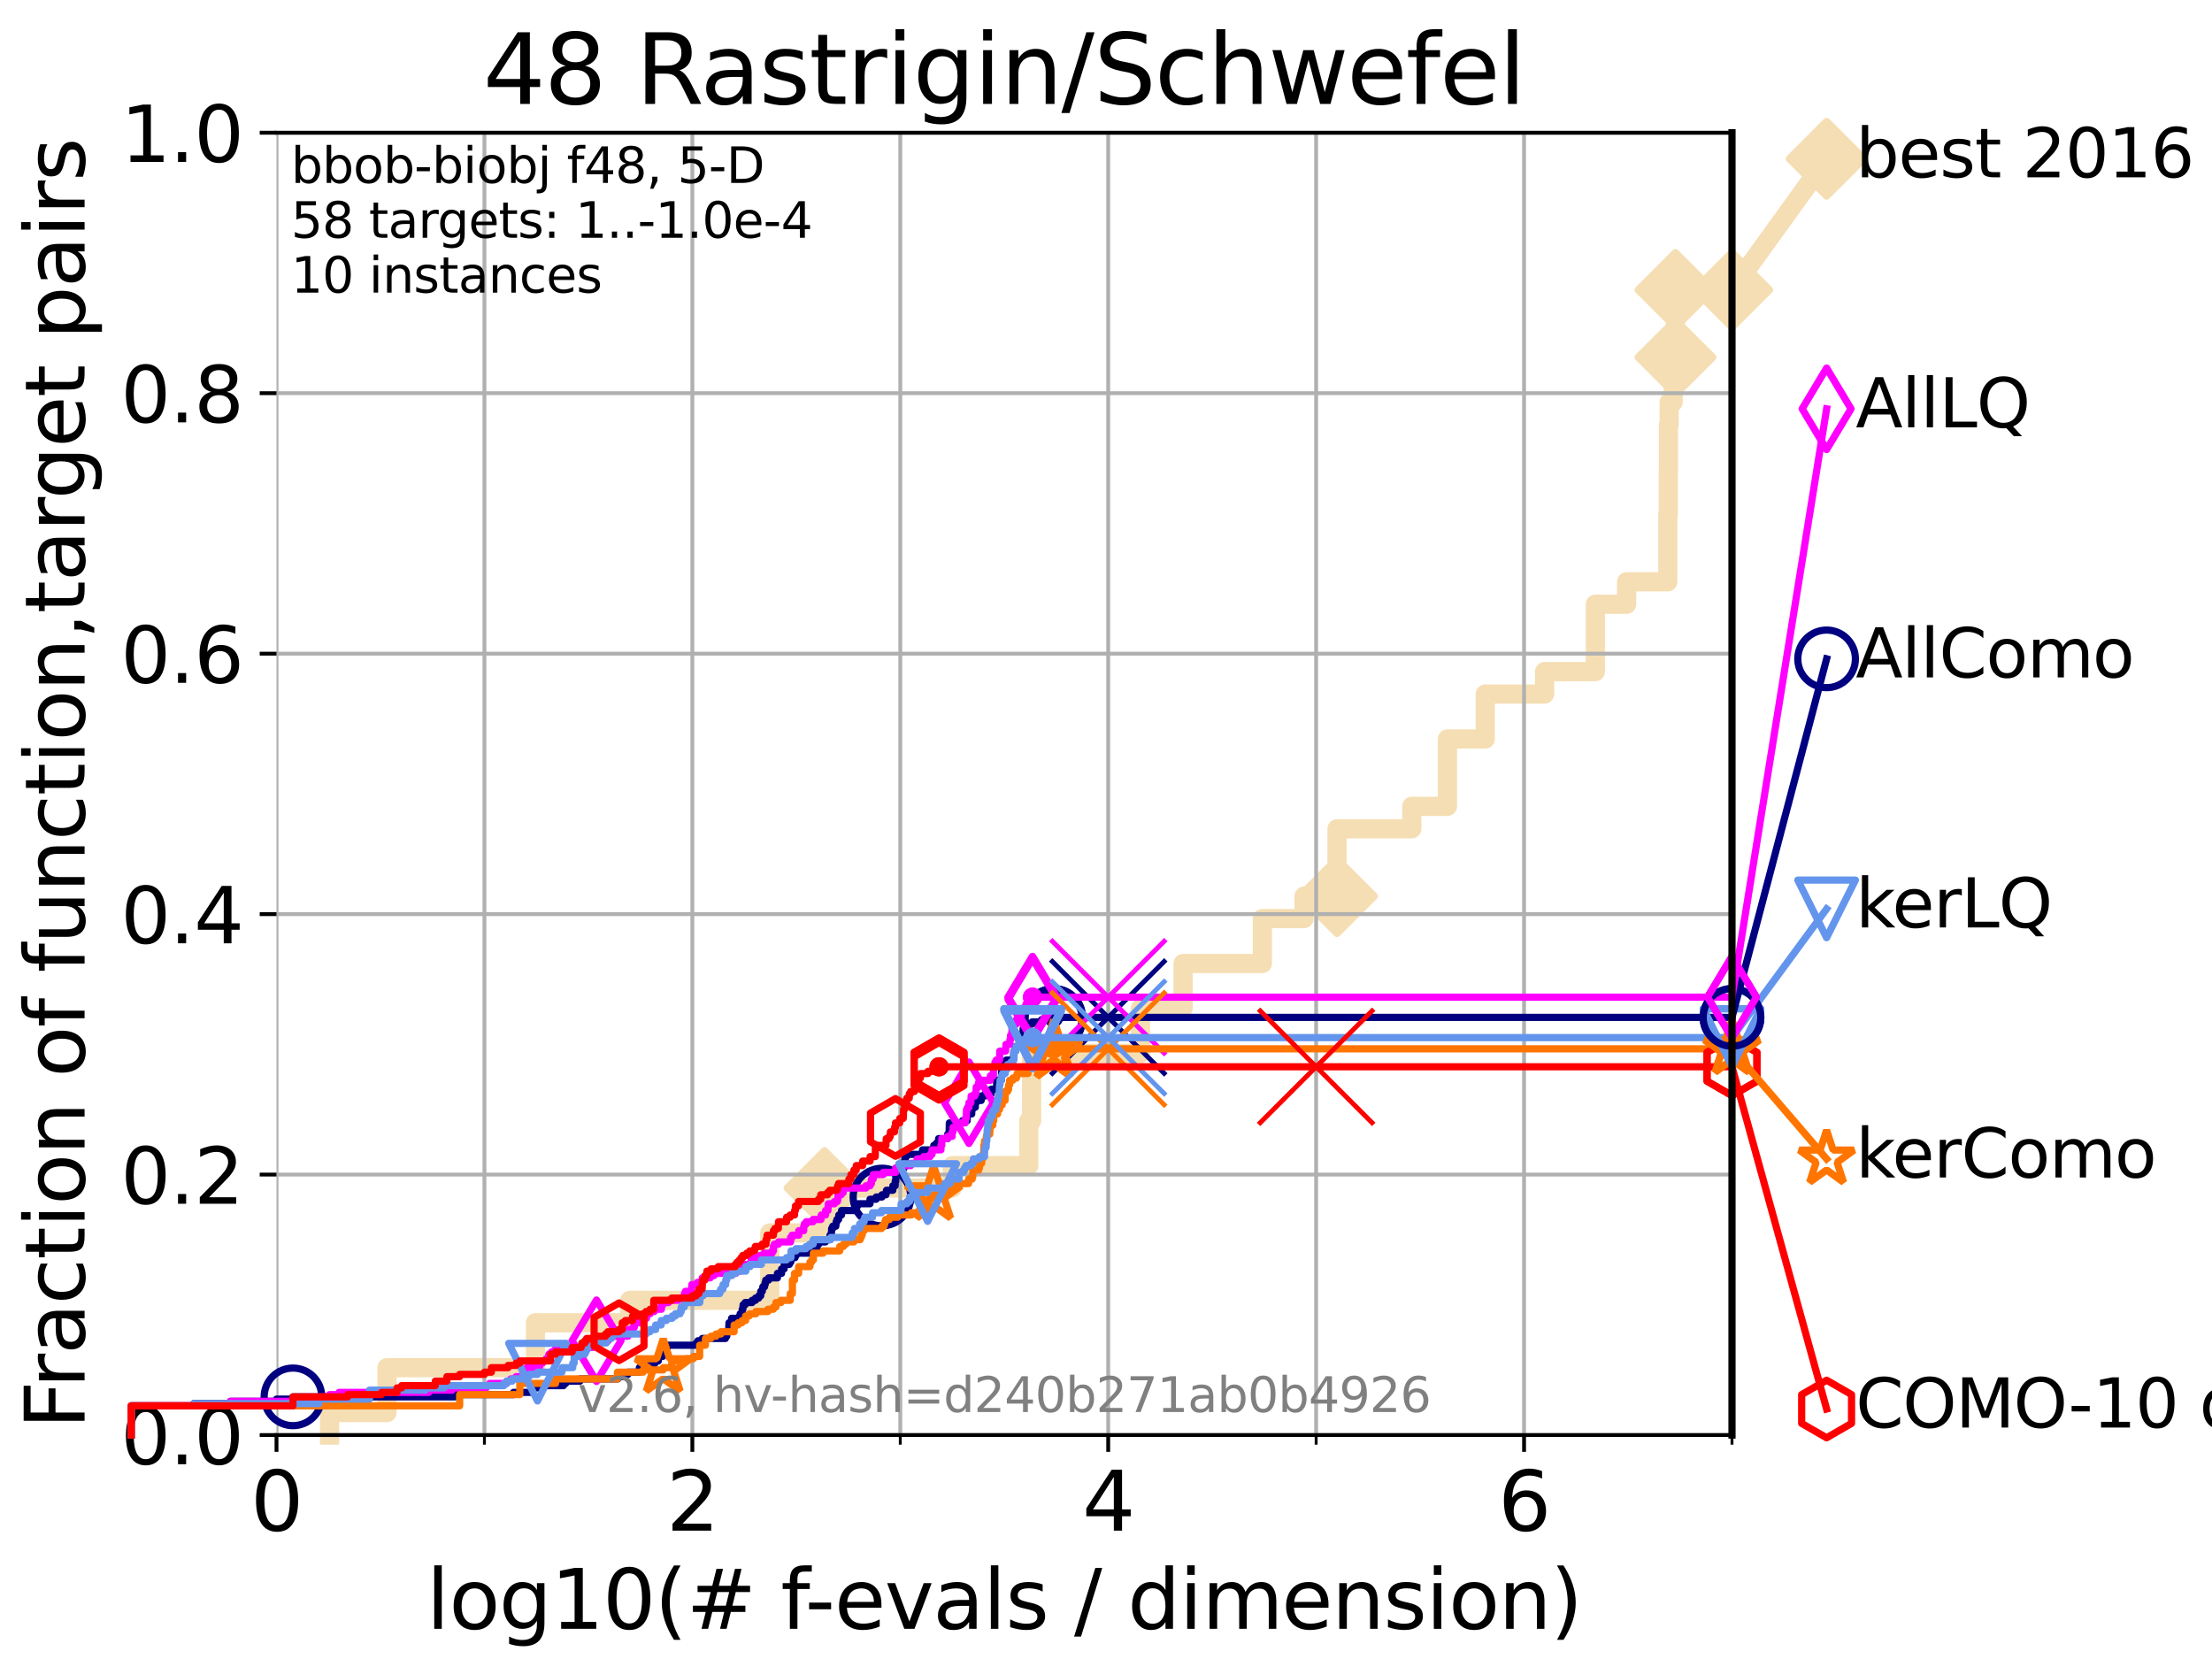 <?xml version="1.0" encoding="utf-8" standalone="no"?>
<!DOCTYPE svg PUBLIC "-//W3C//DTD SVG 1.1//EN"
  "http://www.w3.org/Graphics/SVG/1.1/DTD/svg11.dtd">
<svg xmlns:xlink="http://www.w3.org/1999/xlink" width="460.8pt" height="345.6pt" viewBox="0 0 460.8 345.6" xmlns="http://www.w3.org/2000/svg" version="1.1">
 <defs>
  <style type="text/css">*{stroke-linejoin: round; stroke-linecap: butt}</style>
 </defs>
 <g id="figure_1">
  <g id="patch_1">
   <path d="M 0 345.6 
L 460.8 345.6 
L 460.8 0 
L 0 0 
z
" style="fill: #ffffff"/>
  </g>
  <g id="axes_1">
   <g id="patch_2">
    <path d="M 57.6 298.944 
L 360.806 298.944 
L 360.806 27.648 
L 57.6 27.648 
z
" style="fill: #ffffff"/>
   </g>
   <g id="line2d_1">
    <path d="M 68.657 298.944 
L 68.657 294.266 
L 80.621 294.266 
L 80.621 284.911 
L 111.55 284.911 
L 111.55 275.556 
L 131.191 275.556 
L 131.191 270.879 
L 160.351 270.879 
L 160.351 256.846 
L 171.757 256.846 
L 171.757 247.491 
L 198.371 247.491 
L 198.371 242.814 
L 214.314 242.814 
L 214.314 233.459 
L 214.908 233.459 
L 214.908 219.426 
L 237.585 219.426 
L 237.585 210.071 
L 246.456 210.071 
L 246.456 200.716 
L 262.973 200.716 
L 262.973 191.361 
L 271.659 191.361 
L 271.659 186.684 
L 278.526 186.684 
L 278.526 172.651 
L 294.102 172.651 
L 294.102 167.974 
L 301.532 167.974 
L 301.532 153.941 
L 309.404 153.941 
L 309.404 144.586 
L 321.762 144.586 
L 321.762 139.908 
L 332.34 139.908 
L 332.34 125.876 
L 338.858 125.876 
L 338.858 121.198 
L 347.43 121.198 
L 347.43 107.166 
L 347.545 107.166 
L 347.545 97.811 
L 347.569 97.811 
L 347.569 88.456 
L 347.711 88.456 
L 347.711 83.778 
L 348.554 83.778 
L 348.554 74.423 
L 349.029 74.423 
L 349.029 60.391 
L 360.806 60.391 
" style="fill: none; stroke: #f5deb3; stroke-width: 4; stroke-linecap: square"/>
   </g>
   <g id="line2d_2">
    <defs>
     <path id="m4a66382e6b" d="M -0 7.778 
L 7.778 0 
L 0 -7.778 
L -7.778 -0 
z
" style="stroke: #f5deb3; stroke-width: 1.5; stroke-linejoin: miter"/>
    </defs>
    <g>
     <use xlink:href="#m4a66382e6b" x="171.757" y="247.491" style="fill: #f5deb3; stroke: #f5deb3; stroke-width: 1.5; stroke-linejoin: miter"/>
     <use xlink:href="#m4a66382e6b" x="278.526" y="186.684" style="fill: #f5deb3; stroke: #f5deb3; stroke-width: 1.5; stroke-linejoin: miter"/>
     <use xlink:href="#m4a66382e6b" x="349.029" y="74.423" style="fill: #f5deb3; stroke: #f5deb3; stroke-width: 1.5; stroke-linejoin: miter"/>
     <use xlink:href="#m4a66382e6b" x="349.029" y="60.391" style="fill: #f5deb3; stroke: #f5deb3; stroke-width: 1.5; stroke-linejoin: miter"/>
     <use xlink:href="#m4a66382e6b" x="360.806" y="60.391" style="fill: #f5deb3; stroke: #f5deb3; stroke-width: 1.5; stroke-linejoin: miter"/>
    </g>
   </g>
   <g id="line2d_3">
    <path style="fill: none; stroke: #f5deb3; stroke-width: 4; stroke-linecap: square"/>
    <g/>
   </g>
   <g id="line2d_4">
    <path d="M 360.806 60.391 
L 380.515 33.074 
" style="fill: none; stroke: #f5deb3; stroke-width: 4; stroke-linecap: square"/>
    <g>
     <use xlink:href="#m4a66382e6b" x="360.806" y="60.391" style="fill: #f5deb3; stroke: #f5deb3; stroke-width: 1.5; stroke-linejoin: miter"/>
     <use xlink:href="#m4a66382e6b" x="380.515" y="33.074" style="fill: #f5deb3; stroke: #f5deb3; stroke-width: 1.5; stroke-linejoin: miter"/>
    </g>
   </g>
   <g id="matplotlib.axis_1">
    <g id="xtick_1">
     <g id="line2d_5">
      <path d="M 57.6 298.944 
L 57.6 27.648 
" clip-path="url(#p8740d45cfe)" style="fill: none; stroke: #b0b0b0; stroke-width: 0.8; stroke-linecap: square"/>
     </g>
     <g id="line2d_6">
      <defs>
       <path id="m42c2be0045" d="M 0 0 
L 0 3.5 
" style="stroke: #000000; stroke-width: 0.8"/>
      </defs>
      <g>
       <use xlink:href="#m42c2be0045" x="57.6" y="298.944" style="stroke: #000000; stroke-width: 0.8"/>
      </g>
     </g>
     <g id="text_1">
      <!-- 0 -->
      <g transform="translate(52.192 318.861) scale(0.17 -0.17)">
       <defs>
        <path id="DejaVuSans-30" d="M 2034 4250 
Q 1547 4250 1301 3770 
Q 1056 3291 1056 2328 
Q 1056 1369 1301 889 
Q 1547 409 2034 409 
Q 2525 409 2770 889 
Q 3016 1369 3016 2328 
Q 3016 3291 2770 3770 
Q 2525 4250 2034 4250 
z
M 2034 4750 
Q 2819 4750 3233 4129 
Q 3647 3509 3647 2328 
Q 3647 1150 3233 529 
Q 2819 -91 2034 -91 
Q 1250 -91 836 529 
Q 422 1150 422 2328 
Q 422 3509 836 4129 
Q 1250 4750 2034 4750 
z
" transform="scale(0.016)"/>
       </defs>
       <use xlink:href="#DejaVuSans-30"/>
      </g>
     </g>
    </g>
    <g id="xtick_2">
     <g id="line2d_7">
      <path d="M 144.23 298.944 
L 144.23 27.648 
" clip-path="url(#p8740d45cfe)" style="fill: none; stroke: #b0b0b0; stroke-width: 0.8; stroke-linecap: square"/>
     </g>
     <g id="line2d_8">
      <g>
       <use xlink:href="#m42c2be0045" x="144.23" y="298.944" style="stroke: #000000; stroke-width: 0.8"/>
      </g>
     </g>
     <g id="text_2">
      <!-- 2 -->
      <g transform="translate(138.822 318.861) scale(0.17 -0.17)">
       <defs>
        <path id="DejaVuSans-32" d="M 1228 531 
L 3431 531 
L 3431 0 
L 469 0 
L 469 531 
Q 828 903 1448 1529 
Q 2069 2156 2228 2338 
Q 2531 2678 2651 2914 
Q 2772 3150 2772 3378 
Q 2772 3750 2511 3984 
Q 2250 4219 1831 4219 
Q 1534 4219 1204 4116 
Q 875 4013 500 3803 
L 500 4441 
Q 881 4594 1212 4672 
Q 1544 4750 1819 4750 
Q 2544 4750 2975 4387 
Q 3406 4025 3406 3419 
Q 3406 3131 3298 2873 
Q 3191 2616 2906 2266 
Q 2828 2175 2409 1742 
Q 1991 1309 1228 531 
z
" transform="scale(0.016)"/>
       </defs>
       <use xlink:href="#DejaVuSans-32"/>
      </g>
     </g>
    </g>
    <g id="xtick_3">
     <g id="line2d_9">
      <path d="M 230.861 298.944 
L 230.861 27.648 
" clip-path="url(#p8740d45cfe)" style="fill: none; stroke: #b0b0b0; stroke-width: 0.8; stroke-linecap: square"/>
     </g>
     <g id="line2d_10">
      <g>
       <use xlink:href="#m42c2be0045" x="230.861" y="298.944" style="stroke: #000000; stroke-width: 0.8"/>
      </g>
     </g>
     <g id="text_3">
      <!-- 4 -->
      <g transform="translate(225.453 318.861) scale(0.17 -0.17)">
       <defs>
        <path id="DejaVuSans-34" d="M 2419 4116 
L 825 1625 
L 2419 1625 
L 2419 4116 
z
M 2253 4666 
L 3047 4666 
L 3047 1625 
L 3713 1625 
L 3713 1100 
L 3047 1100 
L 3047 0 
L 2419 0 
L 2419 1100 
L 313 1100 
L 313 1709 
L 2253 4666 
z
" transform="scale(0.016)"/>
       </defs>
       <use xlink:href="#DejaVuSans-34"/>
      </g>
     </g>
    </g>
    <g id="xtick_4">
     <g id="line2d_11">
      <path d="M 317.491 298.944 
L 317.491 27.648 
" clip-path="url(#p8740d45cfe)" style="fill: none; stroke: #b0b0b0; stroke-width: 0.8; stroke-linecap: square"/>
     </g>
     <g id="line2d_12">
      <g>
       <use xlink:href="#m42c2be0045" x="317.491" y="298.944" style="stroke: #000000; stroke-width: 0.8"/>
      </g>
     </g>
     <g id="text_4">
      <!-- 6 -->
      <g transform="translate(312.083 318.861) scale(0.17 -0.17)">
       <defs>
        <path id="DejaVuSans-36" d="M 2113 2584 
Q 1688 2584 1439 2293 
Q 1191 2003 1191 1497 
Q 1191 994 1439 701 
Q 1688 409 2113 409 
Q 2538 409 2786 701 
Q 3034 994 3034 1497 
Q 3034 2003 2786 2293 
Q 2538 2584 2113 2584 
z
M 3366 4563 
L 3366 3988 
Q 3128 4100 2886 4159 
Q 2644 4219 2406 4219 
Q 1781 4219 1451 3797 
Q 1122 3375 1075 2522 
Q 1259 2794 1537 2939 
Q 1816 3084 2150 3084 
Q 2853 3084 3261 2657 
Q 3669 2231 3669 1497 
Q 3669 778 3244 343 
Q 2819 -91 2113 -91 
Q 1303 -91 875 529 
Q 447 1150 447 2328 
Q 447 3434 972 4092 
Q 1497 4750 2381 4750 
Q 2619 4750 2861 4703 
Q 3103 4656 3366 4563 
z
" transform="scale(0.016)"/>
       </defs>
       <use xlink:href="#DejaVuSans-36"/>
      </g>
     </g>
    </g>
    <g id="xtick_5">
     <g id="line2d_13">
      <path d="M 100.915 298.944 
L 100.915 27.648 
" clip-path="url(#p8740d45cfe)" style="fill: none; stroke: #b0b0b0; stroke-width: 0.8; stroke-linecap: square"/>
     </g>
     <g id="line2d_14">
      <defs>
       <path id="me6a9e95fa5" d="M 0 0 
L 0 2 
" style="stroke: #000000; stroke-width: 0.6"/>
      </defs>
      <g>
       <use xlink:href="#me6a9e95fa5" x="100.915" y="298.944" style="stroke: #000000; stroke-width: 0.6"/>
      </g>
     </g>
    </g>
    <g id="xtick_6">
     <g id="line2d_15">
      <path d="M 187.546 298.944 
L 187.546 27.648 
" clip-path="url(#p8740d45cfe)" style="fill: none; stroke: #b0b0b0; stroke-width: 0.8; stroke-linecap: square"/>
     </g>
     <g id="line2d_16">
      <g>
       <use xlink:href="#me6a9e95fa5" x="187.546" y="298.944" style="stroke: #000000; stroke-width: 0.6"/>
      </g>
     </g>
    </g>
    <g id="xtick_7">
     <g id="line2d_17">
      <path d="M 274.176 298.944 
L 274.176 27.648 
" clip-path="url(#p8740d45cfe)" style="fill: none; stroke: #b0b0b0; stroke-width: 0.8; stroke-linecap: square"/>
     </g>
     <g id="line2d_18">
      <g>
       <use xlink:href="#me6a9e95fa5" x="274.176" y="298.944" style="stroke: #000000; stroke-width: 0.6"/>
      </g>
     </g>
    </g>
    <g id="xtick_8">
     <g id="line2d_19">
      <path d="M 360.806 298.944 
L 360.806 27.648 
" clip-path="url(#p8740d45cfe)" style="fill: none; stroke: #b0b0b0; stroke-width: 0.8; stroke-linecap: square"/>
     </g>
     <g id="line2d_20">
      <g>
       <use xlink:href="#me6a9e95fa5" x="360.806" y="298.944" style="stroke: #000000; stroke-width: 0.6"/>
      </g>
     </g>
    </g>
    <g id="text_5">
     <!-- log10(# f-evals / dimension) -->
     <g transform="translate(88.823 339.314) scale(0.17 -0.17)">
      <defs>
       <path id="DejaVuSans-6c" d="M 603 4863 
L 1178 4863 
L 1178 0 
L 603 0 
L 603 4863 
z
" transform="scale(0.016)"/>
       <path id="DejaVuSans-6f" d="M 1959 3097 
Q 1497 3097 1228 2736 
Q 959 2375 959 1747 
Q 959 1119 1226 758 
Q 1494 397 1959 397 
Q 2419 397 2687 759 
Q 2956 1122 2956 1747 
Q 2956 2369 2687 2733 
Q 2419 3097 1959 3097 
z
M 1959 3584 
Q 2709 3584 3137 3096 
Q 3566 2609 3566 1747 
Q 3566 888 3137 398 
Q 2709 -91 1959 -91 
Q 1206 -91 779 398 
Q 353 888 353 1747 
Q 353 2609 779 3096 
Q 1206 3584 1959 3584 
z
" transform="scale(0.016)"/>
       <path id="DejaVuSans-67" d="M 2906 1791 
Q 2906 2416 2648 2759 
Q 2391 3103 1925 3103 
Q 1463 3103 1205 2759 
Q 947 2416 947 1791 
Q 947 1169 1205 825 
Q 1463 481 1925 481 
Q 2391 481 2648 825 
Q 2906 1169 2906 1791 
z
M 3481 434 
Q 3481 -459 3084 -895 
Q 2688 -1331 1869 -1331 
Q 1566 -1331 1297 -1286 
Q 1028 -1241 775 -1147 
L 775 -588 
Q 1028 -725 1275 -790 
Q 1522 -856 1778 -856 
Q 2344 -856 2625 -561 
Q 2906 -266 2906 331 
L 2906 616 
Q 2728 306 2450 153 
Q 2172 0 1784 0 
Q 1141 0 747 490 
Q 353 981 353 1791 
Q 353 2603 747 3093 
Q 1141 3584 1784 3584 
Q 2172 3584 2450 3431 
Q 2728 3278 2906 2969 
L 2906 3500 
L 3481 3500 
L 3481 434 
z
" transform="scale(0.016)"/>
       <path id="DejaVuSans-31" d="M 794 531 
L 1825 531 
L 1825 4091 
L 703 3866 
L 703 4441 
L 1819 4666 
L 2450 4666 
L 2450 531 
L 3481 531 
L 3481 0 
L 794 0 
L 794 531 
z
" transform="scale(0.016)"/>
       <path id="DejaVuSans-28" d="M 1984 4856 
Q 1566 4138 1362 3434 
Q 1159 2731 1159 2009 
Q 1159 1288 1364 580 
Q 1569 -128 1984 -844 
L 1484 -844 
Q 1016 -109 783 600 
Q 550 1309 550 2009 
Q 550 2706 781 3412 
Q 1013 4119 1484 4856 
L 1984 4856 
z
" transform="scale(0.016)"/>
       <path id="DejaVuSans-23" d="M 3272 2816 
L 2363 2816 
L 2100 1772 
L 3016 1772 
L 3272 2816 
z
M 2803 4594 
L 2478 3297 
L 3391 3297 
L 3719 4594 
L 4219 4594 
L 3897 3297 
L 4872 3297 
L 4872 2816 
L 3775 2816 
L 3519 1772 
L 4513 1772 
L 4513 1294 
L 3397 1294 
L 3072 0 
L 2572 0 
L 2894 1294 
L 1978 1294 
L 1656 0 
L 1153 0 
L 1478 1294 
L 494 1294 
L 494 1772 
L 1594 1772 
L 1856 2816 
L 850 2816 
L 850 3297 
L 1978 3297 
L 2297 4594 
L 2803 4594 
z
" transform="scale(0.016)"/>
       <path id="DejaVuSans-20" transform="scale(0.016)"/>
       <path id="DejaVuSans-66" d="M 2375 4863 
L 2375 4384 
L 1825 4384 
Q 1516 4384 1395 4259 
Q 1275 4134 1275 3809 
L 1275 3500 
L 2222 3500 
L 2222 3053 
L 1275 3053 
L 1275 0 
L 697 0 
L 697 3053 
L 147 3053 
L 147 3500 
L 697 3500 
L 697 3744 
Q 697 4328 969 4595 
Q 1241 4863 1831 4863 
L 2375 4863 
z
" transform="scale(0.016)"/>
       <path id="DejaVuSans-2d" d="M 313 2009 
L 1997 2009 
L 1997 1497 
L 313 1497 
L 313 2009 
z
" transform="scale(0.016)"/>
       <path id="DejaVuSans-65" d="M 3597 1894 
L 3597 1613 
L 953 1613 
Q 991 1019 1311 708 
Q 1631 397 2203 397 
Q 2534 397 2845 478 
Q 3156 559 3463 722 
L 3463 178 
Q 3153 47 2828 -22 
Q 2503 -91 2169 -91 
Q 1331 -91 842 396 
Q 353 884 353 1716 
Q 353 2575 817 3079 
Q 1281 3584 2069 3584 
Q 2775 3584 3186 3129 
Q 3597 2675 3597 1894 
z
M 3022 2063 
Q 3016 2534 2758 2815 
Q 2500 3097 2075 3097 
Q 1594 3097 1305 2825 
Q 1016 2553 972 2059 
L 3022 2063 
z
" transform="scale(0.016)"/>
       <path id="DejaVuSans-76" d="M 191 3500 
L 800 3500 
L 1894 563 
L 2988 3500 
L 3597 3500 
L 2284 0 
L 1503 0 
L 191 3500 
z
" transform="scale(0.016)"/>
       <path id="DejaVuSans-61" d="M 2194 1759 
Q 1497 1759 1228 1600 
Q 959 1441 959 1056 
Q 959 750 1161 570 
Q 1363 391 1709 391 
Q 2188 391 2477 730 
Q 2766 1069 2766 1631 
L 2766 1759 
L 2194 1759 
z
M 3341 1997 
L 3341 0 
L 2766 0 
L 2766 531 
Q 2569 213 2275 61 
Q 1981 -91 1556 -91 
Q 1019 -91 701 211 
Q 384 513 384 1019 
Q 384 1609 779 1909 
Q 1175 2209 1959 2209 
L 2766 2209 
L 2766 2266 
Q 2766 2663 2505 2880 
Q 2244 3097 1772 3097 
Q 1472 3097 1187 3025 
Q 903 2953 641 2809 
L 641 3341 
Q 956 3463 1253 3523 
Q 1550 3584 1831 3584 
Q 2591 3584 2966 3190 
Q 3341 2797 3341 1997 
z
" transform="scale(0.016)"/>
       <path id="DejaVuSans-73" d="M 2834 3397 
L 2834 2853 
Q 2591 2978 2328 3040 
Q 2066 3103 1784 3103 
Q 1356 3103 1142 2972 
Q 928 2841 928 2578 
Q 928 2378 1081 2264 
Q 1234 2150 1697 2047 
L 1894 2003 
Q 2506 1872 2764 1633 
Q 3022 1394 3022 966 
Q 3022 478 2636 193 
Q 2250 -91 1575 -91 
Q 1294 -91 989 -36 
Q 684 19 347 128 
L 347 722 
Q 666 556 975 473 
Q 1284 391 1588 391 
Q 1994 391 2212 530 
Q 2431 669 2431 922 
Q 2431 1156 2273 1281 
Q 2116 1406 1581 1522 
L 1381 1569 
Q 847 1681 609 1914 
Q 372 2147 372 2553 
Q 372 3047 722 3315 
Q 1072 3584 1716 3584 
Q 2034 3584 2315 3537 
Q 2597 3491 2834 3397 
z
" transform="scale(0.016)"/>
       <path id="DejaVuSans-2f" d="M 1625 4666 
L 2156 4666 
L 531 -594 
L 0 -594 
L 1625 4666 
z
" transform="scale(0.016)"/>
       <path id="DejaVuSans-64" d="M 2906 2969 
L 2906 4863 
L 3481 4863 
L 3481 0 
L 2906 0 
L 2906 525 
Q 2725 213 2448 61 
Q 2172 -91 1784 -91 
Q 1150 -91 751 415 
Q 353 922 353 1747 
Q 353 2572 751 3078 
Q 1150 3584 1784 3584 
Q 2172 3584 2448 3432 
Q 2725 3281 2906 2969 
z
M 947 1747 
Q 947 1113 1208 752 
Q 1469 391 1925 391 
Q 2381 391 2643 752 
Q 2906 1113 2906 1747 
Q 2906 2381 2643 2742 
Q 2381 3103 1925 3103 
Q 1469 3103 1208 2742 
Q 947 2381 947 1747 
z
" transform="scale(0.016)"/>
       <path id="DejaVuSans-69" d="M 603 3500 
L 1178 3500 
L 1178 0 
L 603 0 
L 603 3500 
z
M 603 4863 
L 1178 4863 
L 1178 4134 
L 603 4134 
L 603 4863 
z
" transform="scale(0.016)"/>
       <path id="DejaVuSans-6d" d="M 3328 2828 
Q 3544 3216 3844 3400 
Q 4144 3584 4550 3584 
Q 5097 3584 5394 3201 
Q 5691 2819 5691 2113 
L 5691 0 
L 5113 0 
L 5113 2094 
Q 5113 2597 4934 2840 
Q 4756 3084 4391 3084 
Q 3944 3084 3684 2787 
Q 3425 2491 3425 1978 
L 3425 0 
L 2847 0 
L 2847 2094 
Q 2847 2600 2669 2842 
Q 2491 3084 2119 3084 
Q 1678 3084 1418 2786 
Q 1159 2488 1159 1978 
L 1159 0 
L 581 0 
L 581 3500 
L 1159 3500 
L 1159 2956 
Q 1356 3278 1631 3431 
Q 1906 3584 2284 3584 
Q 2666 3584 2933 3390 
Q 3200 3197 3328 2828 
z
" transform="scale(0.016)"/>
       <path id="DejaVuSans-6e" d="M 3513 2113 
L 3513 0 
L 2938 0 
L 2938 2094 
Q 2938 2591 2744 2837 
Q 2550 3084 2163 3084 
Q 1697 3084 1428 2787 
Q 1159 2491 1159 1978 
L 1159 0 
L 581 0 
L 581 3500 
L 1159 3500 
L 1159 2956 
Q 1366 3272 1645 3428 
Q 1925 3584 2291 3584 
Q 2894 3584 3203 3211 
Q 3513 2838 3513 2113 
z
" transform="scale(0.016)"/>
       <path id="DejaVuSans-29" d="M 513 4856 
L 1013 4856 
Q 1481 4119 1714 3412 
Q 1947 2706 1947 2009 
Q 1947 1309 1714 600 
Q 1481 -109 1013 -844 
L 513 -844 
Q 928 -128 1133 580 
Q 1338 1288 1338 2009 
Q 1338 2731 1133 3434 
Q 928 4138 513 4856 
z
" transform="scale(0.016)"/>
      </defs>
      <use xlink:href="#DejaVuSans-6c"/>
      <use xlink:href="#DejaVuSans-6f" x="27.783"/>
      <use xlink:href="#DejaVuSans-67" x="88.965"/>
      <use xlink:href="#DejaVuSans-31" x="152.441"/>
      <use xlink:href="#DejaVuSans-30" x="216.064"/>
      <use xlink:href="#DejaVuSans-28" x="279.688"/>
      <use xlink:href="#DejaVuSans-23" x="318.701"/>
      <use xlink:href="#DejaVuSans-20" x="402.49"/>
      <use xlink:href="#DejaVuSans-66" x="434.277"/>
      <use xlink:href="#DejaVuSans-2d" x="463.982"/>
      <use xlink:href="#DejaVuSans-65" x="500.066"/>
      <use xlink:href="#DejaVuSans-76" x="561.59"/>
      <use xlink:href="#DejaVuSans-61" x="620.77"/>
      <use xlink:href="#DejaVuSans-6c" x="682.049"/>
      <use xlink:href="#DejaVuSans-73" x="709.832"/>
      <use xlink:href="#DejaVuSans-20" x="761.932"/>
      <use xlink:href="#DejaVuSans-2f" x="793.719"/>
      <use xlink:href="#DejaVuSans-20" x="827.41"/>
      <use xlink:href="#DejaVuSans-64" x="859.197"/>
      <use xlink:href="#DejaVuSans-69" x="922.674"/>
      <use xlink:href="#DejaVuSans-6d" x="950.457"/>
      <use xlink:href="#DejaVuSans-65" x="1047.869"/>
      <use xlink:href="#DejaVuSans-6e" x="1109.393"/>
      <use xlink:href="#DejaVuSans-73" x="1172.771"/>
      <use xlink:href="#DejaVuSans-69" x="1224.871"/>
      <use xlink:href="#DejaVuSans-6f" x="1252.654"/>
      <use xlink:href="#DejaVuSans-6e" x="1313.836"/>
      <use xlink:href="#DejaVuSans-29" x="1377.215"/>
     </g>
    </g>
   </g>
   <g id="matplotlib.axis_2">
    <g id="ytick_1">
     <g id="line2d_21">
      <path d="M 57.6 298.944 
L 360.806 298.944 
" clip-path="url(#p8740d45cfe)" style="fill: none; stroke: #b0b0b0; stroke-width: 0.8; stroke-linecap: square"/>
     </g>
     <g id="line2d_22">
      <defs>
       <path id="me9328bb6ba" d="M 0 0 
L -3.5 0 
" style="stroke: #000000; stroke-width: 0.8"/>
      </defs>
      <g>
       <use xlink:href="#me9328bb6ba" x="57.6" y="298.944" style="stroke: #000000; stroke-width: 0.8"/>
      </g>
     </g>
     <g id="text_6">
      <!-- 0.0 -->
      <g transform="translate(25.155 305.023) scale(0.16 -0.16)">
       <defs>
        <path id="DejaVuSans-2e" d="M 684 794 
L 1344 794 
L 1344 0 
L 684 0 
L 684 794 
z
" transform="scale(0.016)"/>
       </defs>
       <use xlink:href="#DejaVuSans-30"/>
       <use xlink:href="#DejaVuSans-2e" x="63.623"/>
       <use xlink:href="#DejaVuSans-30" x="95.41"/>
      </g>
     </g>
    </g>
    <g id="ytick_2">
     <g id="line2d_23">
      <path d="M 57.6 244.685 
L 360.806 244.685 
" clip-path="url(#p8740d45cfe)" style="fill: none; stroke: #b0b0b0; stroke-width: 0.8; stroke-linecap: square"/>
     </g>
     <g id="line2d_24">
      <g>
       <use xlink:href="#me9328bb6ba" x="57.6" y="244.685" style="stroke: #000000; stroke-width: 0.8"/>
      </g>
     </g>
     <g id="text_7">
      <!-- 0.2 -->
      <g transform="translate(25.155 250.764) scale(0.16 -0.16)">
       <use xlink:href="#DejaVuSans-30"/>
       <use xlink:href="#DejaVuSans-2e" x="63.623"/>
       <use xlink:href="#DejaVuSans-32" x="95.41"/>
      </g>
     </g>
    </g>
    <g id="ytick_3">
     <g id="line2d_25">
      <path d="M 57.6 190.426 
L 360.806 190.426 
" clip-path="url(#p8740d45cfe)" style="fill: none; stroke: #b0b0b0; stroke-width: 0.8; stroke-linecap: square"/>
     </g>
     <g id="line2d_26">
      <g>
       <use xlink:href="#me9328bb6ba" x="57.6" y="190.426" style="stroke: #000000; stroke-width: 0.8"/>
      </g>
     </g>
     <g id="text_8">
      <!-- 0.4 -->
      <g transform="translate(25.155 196.504) scale(0.16 -0.16)">
       <use xlink:href="#DejaVuSans-30"/>
       <use xlink:href="#DejaVuSans-2e" x="63.623"/>
       <use xlink:href="#DejaVuSans-34" x="95.41"/>
      </g>
     </g>
    </g>
    <g id="ytick_4">
     <g id="line2d_27">
      <path d="M 57.6 136.166 
L 360.806 136.166 
" clip-path="url(#p8740d45cfe)" style="fill: none; stroke: #b0b0b0; stroke-width: 0.8; stroke-linecap: square"/>
     </g>
     <g id="line2d_28">
      <g>
       <use xlink:href="#me9328bb6ba" x="57.6" y="136.166" style="stroke: #000000; stroke-width: 0.8"/>
      </g>
     </g>
     <g id="text_9">
      <!-- 0.6 -->
      <g transform="translate(25.155 142.245) scale(0.16 -0.16)">
       <use xlink:href="#DejaVuSans-30"/>
       <use xlink:href="#DejaVuSans-2e" x="63.623"/>
       <use xlink:href="#DejaVuSans-36" x="95.41"/>
      </g>
     </g>
    </g>
    <g id="ytick_5">
     <g id="line2d_29">
      <path d="M 57.6 81.907 
L 360.806 81.907 
" clip-path="url(#p8740d45cfe)" style="fill: none; stroke: #b0b0b0; stroke-width: 0.8; stroke-linecap: square"/>
     </g>
     <g id="line2d_30">
      <g>
       <use xlink:href="#me9328bb6ba" x="57.6" y="81.907" style="stroke: #000000; stroke-width: 0.8"/>
      </g>
     </g>
     <g id="text_10">
      <!-- 0.8 -->
      <g transform="translate(25.155 87.986) scale(0.16 -0.16)">
       <defs>
        <path id="DejaVuSans-38" d="M 2034 2216 
Q 1584 2216 1326 1975 
Q 1069 1734 1069 1313 
Q 1069 891 1326 650 
Q 1584 409 2034 409 
Q 2484 409 2743 651 
Q 3003 894 3003 1313 
Q 3003 1734 2745 1975 
Q 2488 2216 2034 2216 
z
M 1403 2484 
Q 997 2584 770 2862 
Q 544 3141 544 3541 
Q 544 4100 942 4425 
Q 1341 4750 2034 4750 
Q 2731 4750 3128 4425 
Q 3525 4100 3525 3541 
Q 3525 3141 3298 2862 
Q 3072 2584 2669 2484 
Q 3125 2378 3379 2068 
Q 3634 1759 3634 1313 
Q 3634 634 3220 271 
Q 2806 -91 2034 -91 
Q 1263 -91 848 271 
Q 434 634 434 1313 
Q 434 1759 690 2068 
Q 947 2378 1403 2484 
z
M 1172 3481 
Q 1172 3119 1398 2916 
Q 1625 2713 2034 2713 
Q 2441 2713 2670 2916 
Q 2900 3119 2900 3481 
Q 2900 3844 2670 4047 
Q 2441 4250 2034 4250 
Q 1625 4250 1398 4047 
Q 1172 3844 1172 3481 
z
" transform="scale(0.016)"/>
       </defs>
       <use xlink:href="#DejaVuSans-30"/>
       <use xlink:href="#DejaVuSans-2e" x="63.623"/>
       <use xlink:href="#DejaVuSans-38" x="95.41"/>
      </g>
     </g>
    </g>
    <g id="ytick_6">
     <g id="line2d_31">
      <path d="M 57.6 27.648 
L 360.806 27.648 
" clip-path="url(#p8740d45cfe)" style="fill: none; stroke: #b0b0b0; stroke-width: 0.8; stroke-linecap: square"/>
     </g>
     <g id="line2d_32">
      <g>
       <use xlink:href="#me9328bb6ba" x="57.6" y="27.648" style="stroke: #000000; stroke-width: 0.8"/>
      </g>
     </g>
     <g id="text_11">
      <!-- 1.0 -->
      <g transform="translate(25.155 33.727) scale(0.16 -0.16)">
       <use xlink:href="#DejaVuSans-31"/>
       <use xlink:href="#DejaVuSans-2e" x="63.623"/>
       <use xlink:href="#DejaVuSans-30" x="95.41"/>
      </g>
     </g>
    </g>
    <g id="text_12">
     <!-- Fraction of function,target pairs -->
     <g transform="translate(17.62 297.681) rotate(-90) scale(0.17 -0.17)">
      <defs>
       <path id="DejaVuSans-46" d="M 628 4666 
L 3309 4666 
L 3309 4134 
L 1259 4134 
L 1259 2759 
L 3109 2759 
L 3109 2228 
L 1259 2228 
L 1259 0 
L 628 0 
L 628 4666 
z
" transform="scale(0.016)"/>
       <path id="DejaVuSans-72" d="M 2631 2963 
Q 2534 3019 2420 3045 
Q 2306 3072 2169 3072 
Q 1681 3072 1420 2755 
Q 1159 2438 1159 1844 
L 1159 0 
L 581 0 
L 581 3500 
L 1159 3500 
L 1159 2956 
Q 1341 3275 1631 3429 
Q 1922 3584 2338 3584 
Q 2397 3584 2469 3576 
Q 2541 3569 2628 3553 
L 2631 2963 
z
" transform="scale(0.016)"/>
       <path id="DejaVuSans-63" d="M 3122 3366 
L 3122 2828 
Q 2878 2963 2633 3030 
Q 2388 3097 2138 3097 
Q 1578 3097 1268 2742 
Q 959 2388 959 1747 
Q 959 1106 1268 751 
Q 1578 397 2138 397 
Q 2388 397 2633 464 
Q 2878 531 3122 666 
L 3122 134 
Q 2881 22 2623 -34 
Q 2366 -91 2075 -91 
Q 1284 -91 818 406 
Q 353 903 353 1747 
Q 353 2603 823 3093 
Q 1294 3584 2113 3584 
Q 2378 3584 2631 3529 
Q 2884 3475 3122 3366 
z
" transform="scale(0.016)"/>
       <path id="DejaVuSans-74" d="M 1172 4494 
L 1172 3500 
L 2356 3500 
L 2356 3053 
L 1172 3053 
L 1172 1153 
Q 1172 725 1289 603 
Q 1406 481 1766 481 
L 2356 481 
L 2356 0 
L 1766 0 
Q 1100 0 847 248 
Q 594 497 594 1153 
L 594 3053 
L 172 3053 
L 172 3500 
L 594 3500 
L 594 4494 
L 1172 4494 
z
" transform="scale(0.016)"/>
       <path id="DejaVuSans-75" d="M 544 1381 
L 544 3500 
L 1119 3500 
L 1119 1403 
Q 1119 906 1312 657 
Q 1506 409 1894 409 
Q 2359 409 2629 706 
Q 2900 1003 2900 1516 
L 2900 3500 
L 3475 3500 
L 3475 0 
L 2900 0 
L 2900 538 
Q 2691 219 2414 64 
Q 2138 -91 1772 -91 
Q 1169 -91 856 284 
Q 544 659 544 1381 
z
M 1991 3584 
L 1991 3584 
z
" transform="scale(0.016)"/>
       <path id="DejaVuSans-2c" d="M 750 794 
L 1409 794 
L 1409 256 
L 897 -744 
L 494 -744 
L 750 256 
L 750 794 
z
" transform="scale(0.016)"/>
       <path id="DejaVuSans-70" d="M 1159 525 
L 1159 -1331 
L 581 -1331 
L 581 3500 
L 1159 3500 
L 1159 2969 
Q 1341 3281 1617 3432 
Q 1894 3584 2278 3584 
Q 2916 3584 3314 3078 
Q 3713 2572 3713 1747 
Q 3713 922 3314 415 
Q 2916 -91 2278 -91 
Q 1894 -91 1617 61 
Q 1341 213 1159 525 
z
M 3116 1747 
Q 3116 2381 2855 2742 
Q 2594 3103 2138 3103 
Q 1681 3103 1420 2742 
Q 1159 2381 1159 1747 
Q 1159 1113 1420 752 
Q 1681 391 2138 391 
Q 2594 391 2855 752 
Q 3116 1113 3116 1747 
z
" transform="scale(0.016)"/>
      </defs>
      <use xlink:href="#DejaVuSans-46"/>
      <use xlink:href="#DejaVuSans-72" x="50.27"/>
      <use xlink:href="#DejaVuSans-61" x="91.383"/>
      <use xlink:href="#DejaVuSans-63" x="152.662"/>
      <use xlink:href="#DejaVuSans-74" x="207.643"/>
      <use xlink:href="#DejaVuSans-69" x="246.852"/>
      <use xlink:href="#DejaVuSans-6f" x="274.635"/>
      <use xlink:href="#DejaVuSans-6e" x="335.816"/>
      <use xlink:href="#DejaVuSans-20" x="399.195"/>
      <use xlink:href="#DejaVuSans-6f" x="430.982"/>
      <use xlink:href="#DejaVuSans-66" x="492.164"/>
      <use xlink:href="#DejaVuSans-20" x="527.369"/>
      <use xlink:href="#DejaVuSans-66" x="559.156"/>
      <use xlink:href="#DejaVuSans-75" x="594.361"/>
      <use xlink:href="#DejaVuSans-6e" x="657.74"/>
      <use xlink:href="#DejaVuSans-63" x="721.119"/>
      <use xlink:href="#DejaVuSans-74" x="776.1"/>
      <use xlink:href="#DejaVuSans-69" x="815.309"/>
      <use xlink:href="#DejaVuSans-6f" x="843.092"/>
      <use xlink:href="#DejaVuSans-6e" x="904.273"/>
      <use xlink:href="#DejaVuSans-2c" x="967.652"/>
      <use xlink:href="#DejaVuSans-74" x="999.439"/>
      <use xlink:href="#DejaVuSans-61" x="1038.648"/>
      <use xlink:href="#DejaVuSans-72" x="1099.928"/>
      <use xlink:href="#DejaVuSans-67" x="1139.291"/>
      <use xlink:href="#DejaVuSans-65" x="1202.768"/>
      <use xlink:href="#DejaVuSans-74" x="1264.291"/>
      <use xlink:href="#DejaVuSans-20" x="1303.5"/>
      <use xlink:href="#DejaVuSans-70" x="1335.287"/>
      <use xlink:href="#DejaVuSans-61" x="1398.764"/>
      <use xlink:href="#DejaVuSans-69" x="1460.043"/>
      <use xlink:href="#DejaVuSans-72" x="1487.826"/>
      <use xlink:href="#DejaVuSans-73" x="1528.939"/>
     </g>
    </g>
   </g>
   <g id="line2d_33">
    <defs>
     <path id="mab87fa1f1e" d="M 0 1.5 
C 0.398 1.5 0.779 1.342 1.061 1.061 
C 1.342 0.779 1.5 0.398 1.5 0 
C 1.5 -0.398 1.342 -0.779 1.061 -1.061 
C 0.779 -1.342 0.398 -1.5 0 -1.5 
C -0.398 -1.5 -0.779 -1.342 -1.061 -1.061 
C -1.342 -0.779 -1.5 -0.398 -1.5 0 
C -1.5 0.398 -1.342 0.779 -1.061 1.061 
C -0.779 1.342 -0.398 1.5 0 1.5 
z
" style="stroke: #f5deb3"/>
    </defs>
    <g>
     <use xlink:href="#mab87fa1f1e" x="349.029" y="60.391" style="fill: #f5deb3; stroke: #f5deb3"/>
     <use xlink:href="#mab87fa1f1e" x="349.029" y="60.391" style="fill: #f5deb3; stroke: #f5deb3"/>
    </g>
   </g>
   <g id="line2d_34">
    <defs>
     <path id="m0ed0c1dcf8" d="M 0 1.5 
C 0.398 1.5 0.779 1.342 1.061 1.061 
C 1.342 0.779 1.5 0.398 1.5 0 
C 1.5 -0.398 1.342 -0.779 1.061 -1.061 
C 0.779 -1.342 0.398 -1.5 0 -1.5 
C -0.398 -1.5 -0.779 -1.342 -1.061 -1.061 
C -1.342 -0.779 -1.5 -0.398 -1.5 0 
C -1.5 0.398 -1.342 0.779 -1.061 1.061 
C -0.779 1.342 -0.398 1.5 0 1.5 
z
" style="stroke: #000080"/>
    </defs>
    <g>
     <use xlink:href="#m0ed0c1dcf8" x="219.488" y="211.942" style="fill: #000080; stroke: #000080"/>
     <use xlink:href="#m0ed0c1dcf8" x="219.488" y="211.942" style="fill: #000080; stroke: #000080"/>
    </g>
   </g>
   <g id="line2d_35">
    <path d="M 27.324 298.944 
L 27.324 292.863 
L 40.363 292.863 
L 40.363 292.395 
L 47.991 292.395 
L 47.991 291.928 
L 57.6 291.928 
L 57.6 291.46 
L 61.03 291.46 
L 61.03 290.992 
L 94.736 290.992 
L 94.736 290.524 
L 106.974 290.524 
L 106.974 290.057 
L 110.897 290.057 
L 110.897 289.121 
L 113.186 289.121 
L 113.186 288.653 
L 117.384 288.653 
L 117.384 288.186 
L 117.849 288.186 
L 117.849 287.718 
L 120.814 287.718 
L 120.814 287.25 
L 128.701 287.25 
L 128.701 286.782 
L 130.027 286.782 
L 130.027 286.315 
L 130.811 286.315 
L 130.811 285.847 
L 133.188 285.847 
L 133.188 284.911 
L 134.993 284.911 
L 134.993 284.444 
L 135.952 284.444 
L 135.952 283.976 
L 136.471 283.976 
L 136.471 283.508 
L 137.141 283.508 
L 137.196 282.573 
L 138.051 282.573 
L 138.051 281.637 
L 138.718 281.637 
L 138.768 280.702 
L 139.068 280.702 
L 139.068 280.234 
L 145.04 280.234 
L 145.04 279.766 
L 145.397 279.766 
L 145.397 279.298 
L 146.295 279.298 
L 146.295 278.831 
L 151.116 278.831 
L 151.116 278.363 
L 151.401 278.363 
L 151.427 277.427 
L 151.782 277.427 
L 151.858 275.556 
L 152.377 275.556 
L 152.402 274.621 
L 154.034 274.621 
L 154.034 274.153 
L 154.19 274.153 
L 154.19 273.685 
L 154.607 273.685 
L 154.607 272.75 
L 154.758 272.75 
L 154.801 271.814 
L 155.225 271.814 
L 155.225 271.347 
L 156.677 271.347 
L 156.677 270.879 
L 157.382 270.879 
L 157.382 270.411 
L 158.062 270.411 
L 158.062 269.943 
L 158.472 269.943 
L 158.472 269.008 
L 158.804 269.008 
L 158.908 268.072 
L 159.267 268.072 
L 159.267 267.605 
L 159.401 267.605 
L 159.401 267.137 
L 159.519 267.137 
L 159.519 266.669 
L 160.11 266.669 
L 160.11 266.201 
L 161.957 266.201 
L 161.957 265.266 
L 162.817 265.266 
L 162.817 264.33 
L 163.356 264.33 
L 163.356 263.395 
L 164.44 263.395 
L 164.44 262.927 
L 164.733 262.927 
L 164.733 261.992 
L 165.623 261.992 
L 165.623 261.524 
L 165.863 261.524 
L 165.863 261.056 
L 168.607 261.056 
L 168.607 260.588 
L 170.224 260.588 
L 170.224 259.185 
L 170.561 259.185 
L 170.561 258.717 
L 171.939 258.717 
L 171.939 258.25 
L 172.905 258.25 
L 172.905 257.314 
L 173.182 257.314 
L 173.246 255.911 
L 173.47 255.911 
L 173.47 255.443 
L 174.119 255.443 
L 174.188 254.508 
L 174.348 254.508 
L 174.348 254.04 
L 174.694 254.04 
L 174.738 253.104 
L 175.309 253.104 
L 175.309 252.169 
L 178.173 252.169 
L 178.173 251.233 
L 178.668 251.233 
L 178.668 250.766 
L 181.235 250.766 
L 181.235 249.83 
L 182.516 249.83 
L 182.516 249.362 
L 183.73 249.362 
L 183.73 248.895 
L 184.559 248.895 
L 184.66 247.959 
L 185.997 247.959 
L 185.997 247.024 
L 186.481 247.024 
L 186.481 246.088 
L 186.604 246.088 
L 186.604 244.685 
L 187.054 244.685 
L 187.15 243.282 
L 188.381 243.282 
L 188.402 241.878 
L 188.539 241.878 
L 188.539 240.943 
L 188.829 240.943 
L 188.829 240.475 
L 192.175 240.475 
L 192.175 239.54 
L 194.528 239.54 
L 194.528 238.604 
L 195.08 238.604 
L 195.08 238.136 
L 195.528 238.136 
L 195.528 237.201 
L 197.417 237.201 
L 197.417 236.265 
L 197.708 236.265 
L 197.763 233.927 
L 200.5 233.927 
L 200.5 233.459 
L 201.483 233.459 
L 201.483 232.056 
L 202.432 232.056 
L 202.432 231.12 
L 202.597 231.12 
L 202.597 230.652 
L 203.181 230.652 
L 203.181 229.717 
L 203.359 229.717 
L 203.359 229.249 
L 204.404 229.249 
L 204.404 228.313 
L 205.19 228.313 
L 205.19 227.846 
L 206.485 227.846 
L 206.485 226.91 
L 207.615 226.91 
L 207.622 225.039 
L 208.598 225.039 
L 208.667 222.7 
L 208.75 222.7 
L 208.75 222.233 
L 208.961 222.233 
L 208.961 221.297 
L 209.636 221.297 
L 209.636 220.829 
L 211.12 220.829 
L 211.206 218.958 
L 211.551 218.958 
L 211.551 218.023 
L 212.343 218.023 
L 212.343 217.555 
L 212.731 217.555 
L 212.832 215.684 
L 213.083 215.684 
L 213.141 214.281 
L 213.693 214.281 
L 213.693 213.345 
L 215.02 213.345 
L 215.02 212.878 
L 216.99 212.878 
L 216.99 212.41 
L 219.488 212.41 
L 219.488 211.942 
L 360.806 211.942 
L 360.806 211.942 
" style="fill: none; stroke: #000080; stroke-width: 1.5; stroke-linecap: square"/>
   </g>
   <g id="line2d_36">
    <defs>
     <path id="m2a4998d78e" d="M 0 6 
C 1.591 6 3.117 5.368 4.243 4.243 
C 5.368 3.117 6 1.591 6 0 
C 6 -1.591 5.368 -3.117 4.243 -4.243 
C 3.117 -5.368 1.591 -6 0 -6 
C -1.591 -6 -3.117 -5.368 -4.243 -4.243 
C -5.368 -3.117 -6 -1.591 -6 0 
C -6 1.591 -5.368 3.117 -4.243 4.243 
C -3.117 5.368 -1.591 6 0 6 
z
" style="stroke: #000080; stroke-width: 1.5"/>
    </defs>
    <g>
     <use xlink:href="#m2a4998d78e" x="61.03" y="290.992" style="fill-opacity: 0; stroke: #000080; stroke-width: 1.5"/>
     <use xlink:href="#m2a4998d78e" x="183.73" y="249.362" style="fill-opacity: 0; stroke: #000080; stroke-width: 1.5"/>
     <use xlink:href="#m2a4998d78e" x="219.488" y="212.41" style="fill-opacity: 0; stroke: #000080; stroke-width: 1.5"/>
     <use xlink:href="#m2a4998d78e" x="219.488" y="211.942" style="fill-opacity: 0; stroke: #000080; stroke-width: 1.5"/>
     <use xlink:href="#m2a4998d78e" x="219.488" y="211.942" style="fill-opacity: 0; stroke: #000080; stroke-width: 1.5"/>
     <use xlink:href="#m2a4998d78e" x="360.806" y="211.942" style="fill-opacity: 0; stroke: #000080; stroke-width: 1.5"/>
    </g>
   </g>
   <g id="line2d_37">
    <path style="fill: none; stroke: #000080; stroke-width: 1.5; stroke-linecap: square"/>
    <g/>
   </g>
   <g id="line2d_38">
    <path d="M 230.866 211.942 
" clip-path="url(#p8740d45cfe)" style="fill: none; stroke: #000080; stroke-width: 1.5; stroke-linecap: square"/>
    <defs>
     <path id="mfaea86339b" d="M -12 12 
L 12 -12 
M -12 -12 
L 12 12 
" style="stroke: #000080"/>
    </defs>
    <g clip-path="url(#p8740d45cfe)">
     <use xlink:href="#mfaea86339b" x="230.866" y="211.942" style="fill: #000080; stroke: #000080"/>
    </g>
   </g>
   <g id="line2d_39">
    <defs>
     <path id="m8829f97698" d="M 0 1.5 
C 0.398 1.5 0.779 1.342 1.061 1.061 
C 1.342 0.779 1.5 0.398 1.5 0 
C 1.5 -0.398 1.342 -0.779 1.061 -1.061 
C 0.779 -1.342 0.398 -1.5 0 -1.5 
C -0.398 -1.5 -0.779 -1.342 -1.061 -1.061 
C -1.342 -0.779 -1.5 -0.398 -1.5 0 
C -1.5 0.398 -1.342 0.779 -1.061 1.061 
C -0.779 1.342 -0.398 1.5 0 1.5 
z
" style="stroke: #ff00ff"/>
    </defs>
    <g>
     <use xlink:href="#m8829f97698" x="215.092" y="207.732" style="fill: #ff00ff; stroke: #ff00ff"/>
     <use xlink:href="#m8829f97698" x="215.092" y="207.732" style="fill: #ff00ff; stroke: #ff00ff"/>
    </g>
   </g>
   <g id="line2d_40">
    <path d="M 27.324 298.944 
L 27.324 292.863 
L 47.991 292.863 
L 47.991 291.928 
L 61.03 291.928 
L 61.03 291.46 
L 66.441 291.46 
L 66.441 290.992 
L 68.657 290.992 
L 68.657 290.524 
L 70.639 290.524 
L 70.639 290.057 
L 89.324 290.057 
L 89.324 289.589 
L 94.206 289.589 
L 94.206 289.121 
L 101.288 289.121 
L 101.288 288.653 
L 102.011 288.653 
L 102.011 288.186 
L 105.559 288.186 
L 105.559 287.718 
L 106.421 287.718 
L 106.421 287.25 
L 107.512 287.25 
L 107.512 286.782 
L 109.52 286.782 
L 109.52 286.315 
L 109.757 286.315 
L 109.757 284.911 
L 112.386 284.911 
L 112.386 283.976 
L 112.989 283.976 
L 112.989 283.508 
L 113.765 283.508 
L 113.765 283.04 
L 114.327 283.04 
L 114.327 282.105 
L 114.872 282.105 
L 114.872 281.637 
L 115.576 281.637 
L 115.576 281.169 
L 118.598 281.169 
L 118.598 280.702 
L 123.488 280.702 
L 123.488 280.234 
L 124.265 280.234 
L 124.265 279.298 
L 126.709 279.298 
L 126.804 278.363 
L 130.811 278.363 
L 130.888 276.96 
L 131.857 276.96 
L 131.857 276.492 
L 132.145 276.492 
L 132.216 275.556 
L 133.256 275.556 
L 133.323 274.621 
L 134.684 274.621 
L 134.684 273.685 
L 135.419 273.685 
L 135.419 273.218 
L 136.3 273.218 
L 136.3 272.75 
L 137.788 272.75 
L 137.788 271.814 
L 138.103 271.814 
L 138.103 271.347 
L 139.265 271.347 
L 139.265 270.879 
L 141.305 270.879 
L 141.305 270.411 
L 142.58 270.411 
L 142.58 269.476 
L 142.784 269.476 
L 142.784 269.008 
L 144.041 269.008 
L 144.117 267.605 
L 145.291 267.605 
L 145.291 267.137 
L 146.295 267.137 
L 146.295 266.201 
L 147.971 266.201 
L 147.971 265.734 
L 148.756 265.734 
L 148.756 265.266 
L 153.306 265.266 
L 153.306 264.798 
L 154.301 264.798 
L 154.301 264.33 
L 154.929 264.33 
L 154.929 263.863 
L 155.308 263.863 
L 155.308 263.395 
L 156.482 263.395 
L 156.482 262.459 
L 156.697 262.459 
L 156.697 261.992 
L 158.312 261.992 
L 158.312 261.524 
L 159.165 261.524 
L 159.165 261.056 
L 160.855 261.056 
L 160.855 260.588 
L 161.118 260.588 
L 161.118 259.653 
L 161.301 259.653 
L 161.301 259.185 
L 162.176 259.185 
L 162.176 258.717 
L 164.695 258.717 
L 164.695 257.782 
L 164.997 257.782 
L 164.997 257.314 
L 166.391 257.314 
L 166.391 256.379 
L 167.428 256.379 
L 167.428 255.443 
L 167.548 255.443 
L 167.548 254.975 
L 167.957 254.975 
L 167.957 254.508 
L 169.374 254.508 
L 169.374 254.04 
L 171.019 254.04 
L 171.083 253.104 
L 171.99 253.104 
L 171.99 252.169 
L 172.474 252.169 
L 172.549 250.766 
L 173.832 250.766 
L 173.832 250.298 
L 174.446 250.298 
L 174.446 249.83 
L 174.567 249.83 
L 174.567 248.895 
L 175.244 248.895 
L 175.244 248.427 
L 175.652 248.427 
L 175.652 247.491 
L 180.379 247.491 
L 180.379 247.024 
L 181.256 247.024 
L 181.256 246.556 
L 181.532 246.556 
L 181.532 245.62 
L 181.917 245.62 
L 181.917 244.685 
L 184 244.685 
L 184 244.217 
L 186.589 244.217 
L 186.589 243.282 
L 187.658 243.282 
L 187.658 242.814 
L 189.721 242.814 
L 189.721 242.346 
L 191.044 242.346 
L 191.044 241.411 
L 192.406 241.411 
L 192.406 240.943 
L 193.77 240.943 
L 193.77 240.475 
L 194.163 240.475 
L 194.163 239.54 
L 196.019 239.54 
L 196.019 238.604 
L 196.193 238.604 
L 196.193 237.201 
L 197.341 237.201 
L 197.341 236.733 
L 198.352 236.733 
L 198.352 235.798 
L 198.525 235.798 
L 198.525 234.862 
L 199.177 234.862 
L 199.177 234.394 
L 199.73 234.394 
L 199.73 233.927 
L 201.088 233.927 
L 201.088 232.991 
L 201.283 232.991 
L 201.344 231.12 
L 201.554 231.12 
L 201.554 230.652 
L 201.851 230.652 
L 201.851 229.717 
L 202.258 229.717 
L 202.309 228.313 
L 203.071 228.313 
L 203.071 227.846 
L 203.292 227.846 
L 203.362 226.442 
L 203.848 226.442 
L 203.848 225.507 
L 204.275 225.507 
L 204.275 225.039 
L 206.305 225.039 
L 206.305 224.104 
L 206.952 224.104 
L 206.952 222.233 
L 207.268 222.233 
L 207.268 221.297 
L 207.52 221.297 
L 207.52 220.829 
L 208.231 220.829 
L 208.266 218.958 
L 209.491 218.958 
L 209.557 217.555 
L 210.379 217.555 
L 210.379 216.62 
L 210.51 216.62 
L 210.51 215.684 
L 210.775 215.684 
L 210.835 213.813 
L 211.237 213.813 
L 211.237 213.345 
L 211.712 213.345 
L 211.712 212.41 
L 212.032 212.41 
L 212.032 211.474 
L 212.787 211.474 
L 212.787 210.539 
L 212.903 210.539 
L 212.903 210.071 
L 213.612 210.071 
L 213.612 209.603 
L 213.744 209.603 
L 213.744 209.136 
L 214.709 209.136 
L 214.709 208.2 
L 215.092 208.2 
L 215.092 207.732 
L 360.806 207.732 
L 360.806 207.732 
" style="fill: none; stroke: #ff00ff; stroke-width: 1.5; stroke-linecap: square"/>
   </g>
   <g id="line2d_41">
    <defs>
     <path id="md851eac835" d="M -0 8.485 
L 5.091 0 
L 0 -8.485 
L -5.091 -0 
z
" style="stroke: #ff00ff; stroke-width: 1.5; stroke-linejoin: miter"/>
    </defs>
    <g>
     <use xlink:href="#md851eac835" x="124.265" y="279.298" style="fill-opacity: 0; stroke: #ff00ff; stroke-width: 1.5; stroke-linejoin: miter"/>
     <use xlink:href="#md851eac835" x="201.851" y="229.717" style="fill-opacity: 0; stroke: #ff00ff; stroke-width: 1.5; stroke-linejoin: miter"/>
     <use xlink:href="#md851eac835" x="215.092" y="208.2" style="fill-opacity: 0; stroke: #ff00ff; stroke-width: 1.5; stroke-linejoin: miter"/>
     <use xlink:href="#md851eac835" x="215.092" y="207.732" style="fill-opacity: 0; stroke: #ff00ff; stroke-width: 1.5; stroke-linejoin: miter"/>
     <use xlink:href="#md851eac835" x="215.092" y="207.732" style="fill-opacity: 0; stroke: #ff00ff; stroke-width: 1.5; stroke-linejoin: miter"/>
     <use xlink:href="#md851eac835" x="360.806" y="207.732" style="fill-opacity: 0; stroke: #ff00ff; stroke-width: 1.5; stroke-linejoin: miter"/>
    </g>
   </g>
   <g id="line2d_42">
    <path style="fill: none; stroke: #ff00ff; stroke-width: 1.5; stroke-linecap: square"/>
    <g/>
   </g>
   <g id="line2d_43">
    <path d="M 230.87 207.732 
" clip-path="url(#p8740d45cfe)" style="fill: none; stroke: #ff00ff; stroke-width: 1.5; stroke-linecap: square"/>
    <defs>
     <path id="m3059500ab0" d="M -12 12 
L 12 -12 
M -12 -12 
L 12 12 
" style="stroke: #ff00ff"/>
    </defs>
    <g clip-path="url(#p8740d45cfe)">
     <use xlink:href="#m3059500ab0" x="230.87" y="207.732" style="fill: #ff00ff; stroke: #ff00ff"/>
    </g>
   </g>
   <g id="line2d_44">
    <defs>
     <path id="m56fca1c75a" d="M 0 1.5 
C 0.398 1.5 0.779 1.342 1.061 1.061 
C 1.342 0.779 1.5 0.398 1.5 0 
C 1.5 -0.398 1.342 -0.779 1.061 -1.061 
C 0.779 -1.342 0.398 -1.5 0 -1.5 
C -0.398 -1.5 -0.779 -1.342 -1.061 -1.061 
C -1.342 -0.779 -1.5 -0.398 -1.5 0 
C -1.5 0.398 -1.342 0.779 -1.061 1.061 
C -0.779 1.342 -0.398 1.5 0 1.5 
z
" style="stroke: #ff7500"/>
    </defs>
    <g>
     <use xlink:href="#m56fca1c75a" x="219.52" y="218.491" style="fill: #ff7500; stroke: #ff7500"/>
     <use xlink:href="#m56fca1c75a" x="219.52" y="218.491" style="fill: #ff7500; stroke: #ff7500"/>
    </g>
   </g>
   <g id="line2d_45">
    <path d="M 27.324 298.944 
L 27.324 292.863 
L 95.753 292.863 
L 95.753 290.524 
L 108.29 290.524 
L 108.29 288.186 
L 115.747 288.186 
L 115.747 287.25 
L 128.615 287.25 
L 128.615 285.847 
L 133.983 285.847 
L 133.983 285.379 
L 138.155 285.379 
L 138.155 284.911 
L 139.938 284.911 
L 139.938 283.508 
L 143.066 283.508 
L 143.066 283.04 
L 144.455 283.04 
L 144.455 282.573 
L 145.748 282.573 
L 145.748 280.234 
L 146.957 280.234 
L 146.957 278.831 
L 148.094 278.831 
L 148.094 278.363 
L 149.166 278.363 
L 149.166 277.895 
L 150.18 277.895 
L 150.18 277.427 
L 152.93 277.427 
L 152.93 276.024 
L 153.764 276.024 
L 153.764 275.556 
L 154.563 275.556 
L 154.563 275.089 
L 155.329 275.089 
L 155.329 274.153 
L 156.066 274.153 
L 156.066 273.685 
L 157.457 273.685 
L 157.457 273.218 
L 159.964 273.218 
L 159.964 272.75 
L 161.103 272.75 
L 161.103 272.282 
L 161.647 272.282 
L 161.647 271.347 
L 162.691 271.347 
L 162.691 270.879 
L 164.619 270.879 
L 164.619 269.476 
L 165.072 269.476 
L 165.072 266.669 
L 165.514 266.669 
L 165.514 265.266 
L 166.368 265.266 
L 166.368 263.863 
L 168.72 263.863 
L 168.72 262.927 
L 169.085 262.927 
L 169.085 262.459 
L 169.443 262.459 
L 169.443 261.056 
L 171.458 261.056 
L 171.458 260.588 
L 174.938 260.588 
L 174.938 259.653 
L 175.716 259.653 
L 175.716 259.185 
L 176.217 259.185 
L 176.217 258.717 
L 177.873 258.717 
L 177.873 258.25 
L 179.185 258.25 
L 179.185 257.782 
L 179.396 257.782 
L 179.396 257.314 
L 179.603 257.314 
L 179.603 256.379 
L 180.012 256.379 
L 180.012 255.911 
L 183.674 255.911 
L 183.674 255.443 
L 184.167 255.443 
L 184.167 254.975 
L 184.328 254.975 
L 184.328 254.508 
L 184.488 254.508 
L 184.488 254.04 
L 185.269 254.04 
L 185.269 253.572 
L 187.019 253.572 
L 187.019 253.104 
L 189.858 253.104 
L 189.858 252.637 
L 192.006 252.637 
L 192.006 251.701 
L 193.346 251.701 
L 193.446 249.83 
L 193.934 249.83 
L 193.934 249.362 
L 194.504 249.362 
L 194.504 248.895 
L 197.603 248.895 
L 197.603 248.427 
L 197.995 248.427 
L 197.995 247.491 
L 198.227 247.491 
L 198.227 246.556 
L 201.784 246.556 
L 201.784 245.62 
L 202.531 245.62 
L 202.531 245.153 
L 202.653 245.153 
L 202.653 243.749 
L 203.886 243.749 
L 203.886 243.282 
L 204.055 243.282 
L 204.055 242.346 
L 204.5 242.346 
L 204.5 241.411 
L 204.719 241.411 
L 204.719 240.475 
L 204.935 240.475 
L 204.935 238.604 
L 205.096 238.604 
L 205.096 237.669 
L 205.465 237.669 
L 205.465 236.733 
L 205.621 236.733 
L 205.621 236.265 
L 206.183 236.265 
L 206.233 234.862 
L 206.383 234.862 
L 206.383 234.394 
L 206.825 234.394 
L 206.825 233.459 
L 207.019 233.459 
L 207.019 232.056 
L 207.819 232.056 
L 207.819 231.12 
L 208.23 231.12 
L 208.23 230.184 
L 208.763 230.184 
L 208.763 229.249 
L 209.367 229.249 
L 209.41 227.378 
L 209.911 227.378 
L 209.911 226.91 
L 210.117 226.91 
L 210.117 225.975 
L 210.319 225.975 
L 210.319 225.039 
L 210.993 225.039 
L 210.993 224.571 
L 211.757 224.571 
L 211.757 224.104 
L 211.868 224.104 
L 211.868 223.636 
L 214.142 223.636 
L 214.142 222.7 
L 214.565 222.7 
L 214.565 221.765 
L 214.884 221.765 
L 214.884 221.297 
L 215.841 221.297 
L 215.841 220.362 
L 217.008 220.362 
L 217.008 219.426 
L 219.52 219.426 
L 219.52 218.491 
L 360.806 218.491 
L 360.806 218.491 
" style="fill: none; stroke: #ff7500; stroke-width: 1.5; stroke-linecap: square"/>
   </g>
   <g id="line2d_46">
    <defs>
     <path id="m839a223303" d="M 0 -6 
L -1.347 -1.854 
L -5.706 -1.854 
L -2.18 0.708 
L -3.527 4.854 
L -0 2.292 
L 3.527 4.854 
L 2.18 0.708 
L 5.706 -1.854 
L 1.347 -1.854 
z
" style="stroke: #ff7500; stroke-width: 1.5; stroke-linejoin: bevel"/>
    </defs>
    <g>
     <use xlink:href="#m839a223303" x="138.155" y="284.911" style="fill-opacity: 0; stroke: #ff7500; stroke-width: 1.5; stroke-linejoin: bevel"/>
     <use xlink:href="#m839a223303" x="194.504" y="248.895" style="fill-opacity: 0; stroke: #ff7500; stroke-width: 1.5; stroke-linejoin: bevel"/>
     <use xlink:href="#m839a223303" x="219.52" y="219.426" style="fill-opacity: 0; stroke: #ff7500; stroke-width: 1.5; stroke-linejoin: bevel"/>
     <use xlink:href="#m839a223303" x="219.52" y="218.491" style="fill-opacity: 0; stroke: #ff7500; stroke-width: 1.5; stroke-linejoin: bevel"/>
     <use xlink:href="#m839a223303" x="219.52" y="218.491" style="fill-opacity: 0; stroke: #ff7500; stroke-width: 1.5; stroke-linejoin: bevel"/>
     <use xlink:href="#m839a223303" x="360.806" y="218.491" style="fill-opacity: 0; stroke: #ff7500; stroke-width: 1.5; stroke-linejoin: bevel"/>
    </g>
   </g>
   <g id="line2d_47">
    <path style="fill: none; stroke: #ff7500; stroke-width: 1.5; stroke-linecap: square"/>
    <g/>
   </g>
   <g id="line2d_48">
    <path d="M 230.863 218.491 
" clip-path="url(#p8740d45cfe)" style="fill: none; stroke: #ff7500; stroke-width: 1.5; stroke-linecap: square"/>
    <defs>
     <path id="m5025048870" d="M -12 12 
L 12 -12 
M -12 -12 
L 12 12 
" style="stroke: #ff7500"/>
    </defs>
    <g clip-path="url(#p8740d45cfe)">
     <use xlink:href="#m5025048870" x="230.863" y="218.491" style="fill: #ff7500; stroke: #ff7500"/>
    </g>
   </g>
   <g id="line2d_49">
    <defs>
     <path id="mfd2ddc8bf9" d="M 0 1.5 
C 0.398 1.5 0.779 1.342 1.061 1.061 
C 1.342 0.779 1.5 0.398 1.5 0 
C 1.5 -0.398 1.342 -0.779 1.061 -1.061 
C 0.779 -1.342 0.398 -1.5 0 -1.5 
C -0.398 -1.5 -0.779 -1.342 -1.061 -1.061 
C -1.342 -0.779 -1.5 -0.398 -1.5 0 
C -1.5 0.398 -1.342 0.779 -1.061 1.061 
C -0.779 1.342 -0.398 1.5 0 1.5 
z
" style="stroke: #6495ed"/>
    </defs>
    <g>
     <use xlink:href="#mfd2ddc8bf9" x="215.123" y="216.152" style="fill: #6495ed; stroke: #6495ed"/>
     <use xlink:href="#mfd2ddc8bf9" x="215.123" y="216.152" style="fill: #6495ed; stroke: #6495ed"/>
    </g>
   </g>
   <g id="line2d_50">
    <path d="M 27.324 298.944 
L 27.324 292.863 
L 40.363 292.863 
L 40.363 292.395 
L 66.441 292.395 
L 66.441 291.46 
L 76.969 291.46 
L 76.969 289.589 
L 88.614 289.589 
L 88.614 289.121 
L 92.52 289.121 
L 92.52 288.653 
L 104.962 288.653 
L 104.962 288.186 
L 105.559 288.186 
L 105.559 287.718 
L 106.699 287.718 
L 106.699 287.25 
L 108.792 287.25 
L 108.792 286.782 
L 110.221 286.782 
L 110.221 286.315 
L 111.972 286.315 
L 111.972 285.847 
L 117.068 285.847 
L 117.068 284.911 
L 119.319 284.911 
L 119.319 283.976 
L 119.6 283.976 
L 119.6 282.573 
L 120.551 282.573 
L 120.551 282.105 
L 121.831 282.105 
L 121.831 281.637 
L 122.077 281.637 
L 122.077 281.169 
L 122.32 281.169 
L 122.32 280.702 
L 122.559 280.702 
L 122.559 279.766 
L 126.323 279.766 
L 126.323 278.831 
L 127.366 278.831 
L 127.366 278.363 
L 127.731 278.363 
L 127.731 277.895 
L 134.621 277.895 
L 134.621 277.427 
L 135.419 277.427 
L 135.419 276.96 
L 136.584 276.96 
L 136.584 276.024 
L 137.735 276.024 
L 137.735 275.089 
L 138.819 275.089 
L 138.819 274.621 
L 140.033 274.621 
L 140.033 274.153 
L 140.68 274.153 
L 140.68 273.685 
L 141.654 273.685 
L 141.654 273.218 
L 141.911 273.218 
L 141.911 272.282 
L 142.539 272.282 
L 142.539 271.814 
L 142.662 271.814 
L 142.662 271.347 
L 145.782 271.347 
L 145.852 269.943 
L 146.463 269.943 
L 146.463 269.476 
L 149.931 269.476 
L 149.931 269.008 
L 150.152 269.008 
L 150.152 268.54 
L 150.614 268.54 
L 150.614 267.605 
L 151.168 267.605 
L 151.168 266.669 
L 151.401 266.669 
L 151.401 265.734 
L 152.475 265.734 
L 152.475 265.266 
L 153.189 265.266 
L 153.189 264.798 
L 155.371 264.798 
L 155.371 263.863 
L 156.245 263.863 
L 156.245 263.395 
L 158.613 263.395 
L 158.613 262.459 
L 163.853 262.459 
L 163.853 261.992 
L 164.771 261.992 
L 164.784 260.588 
L 165.827 260.588 
L 165.827 260.121 
L 167.915 260.121 
L 167.915 259.653 
L 168.669 259.653 
L 168.669 259.185 
L 169.403 259.185 
L 169.403 258.25 
L 173.052 258.25 
L 173.052 257.782 
L 177.486 257.782 
L 177.543 256.846 
L 177.993 256.846 
L 177.993 255.911 
L 179.08 255.911 
L 179.08 254.975 
L 179.563 254.975 
L 179.563 254.508 
L 180.018 254.508 
L 180.018 254.04 
L 180.135 254.04 
L 180.135 253.572 
L 181.759 253.572 
L 181.759 252.637 
L 183.619 252.637 
L 183.619 252.169 
L 187.688 252.169 
L 187.718 250.766 
L 188.924 250.766 
L 188.924 250.298 
L 189.475 250.298 
L 189.475 249.362 
L 190.761 249.362 
L 190.761 248.427 
L 193.244 248.427 
L 193.244 247.491 
L 196.776 247.491 
L 196.776 246.556 
L 197.896 246.556 
L 197.896 245.62 
L 199.795 245.62 
L 199.795 244.217 
L 200.665 244.217 
L 200.665 243.749 
L 200.95 243.749 
L 200.95 243.282 
L 201.241 243.282 
L 201.241 242.814 
L 202.299 242.814 
L 202.299 242.346 
L 202.733 242.346 
L 202.784 241.411 
L 204.018 241.411 
L 204.018 240.943 
L 205.105 240.943 
L 205.112 239.072 
L 205.422 239.072 
L 205.488 237.669 
L 205.574 237.669 
L 205.654 235.33 
L 205.743 235.33 
L 205.743 234.394 
L 205.871 234.394 
L 205.871 233.459 
L 206.226 233.459 
L 206.326 232.523 
L 206.724 232.523 
L 206.724 231.588 
L 207.027 231.588 
L 207.027 231.12 
L 207.455 231.12 
L 207.455 230.184 
L 207.711 230.184 
L 207.711 229.249 
L 207.953 229.249 
L 207.953 228.313 
L 208.122 228.313 
L 208.23 225.975 
L 208.322 225.975 
L 208.322 225.039 
L 208.622 225.039 
L 208.622 224.104 
L 208.838 224.104 
L 208.838 223.636 
L 209.411 223.636 
L 209.411 222.7 
L 209.847 222.7 
L 209.847 221.765 
L 210.553 221.765 
L 210.553 221.297 
L 211.005 221.297 
L 211.005 220.829 
L 211.165 220.829 
L 211.221 218.958 
L 211.644 218.958 
L 211.644 218.023 
L 212.172 218.023 
L 212.172 217.555 
L 212.476 217.555 
L 212.476 216.62 
L 215.123 216.62 
L 215.123 216.152 
L 360.806 216.152 
L 360.806 216.152 
" style="fill: none; stroke: #6495ed; stroke-width: 1.5; stroke-linecap: square"/>
   </g>
   <g id="line2d_51">
    <defs>
     <path id="m36a36673e0" d="M -0 6 
L 6 -6 
L -6 -6 
z
" style="stroke: #6495ed; stroke-width: 1.5; stroke-linejoin: miter"/>
    </defs>
    <g>
     <use xlink:href="#m36a36673e0" x="111.972" y="285.847" style="fill-opacity: 0; stroke: #6495ed; stroke-width: 1.5; stroke-linejoin: miter"/>
     <use xlink:href="#m36a36673e0" x="193.244" y="248.427" style="fill-opacity: 0; stroke: #6495ed; stroke-width: 1.5; stroke-linejoin: miter"/>
     <use xlink:href="#m36a36673e0" x="215.123" y="216.62" style="fill-opacity: 0; stroke: #6495ed; stroke-width: 1.5; stroke-linejoin: miter"/>
     <use xlink:href="#m36a36673e0" x="215.123" y="216.152" style="fill-opacity: 0; stroke: #6495ed; stroke-width: 1.5; stroke-linejoin: miter"/>
     <use xlink:href="#m36a36673e0" x="215.123" y="216.152" style="fill-opacity: 0; stroke: #6495ed; stroke-width: 1.5; stroke-linejoin: miter"/>
     <use xlink:href="#m36a36673e0" x="360.806" y="216.152" style="fill-opacity: 0; stroke: #6495ed; stroke-width: 1.5; stroke-linejoin: miter"/>
    </g>
   </g>
   <g id="line2d_52">
    <path style="fill: none; stroke: #6495ed; stroke-width: 1.5; stroke-linecap: square"/>
    <g/>
   </g>
   <g id="line2d_53">
    <path d="M 230.869 216.152 
" clip-path="url(#p8740d45cfe)" style="fill: none; stroke: #6495ed; stroke-width: 1.5; stroke-linecap: square"/>
    <defs>
     <path id="m9ba427ea51" d="M -12 12 
L 12 -12 
M -12 -12 
L 12 12 
" style="stroke: #6495ed"/>
    </defs>
    <g clip-path="url(#p8740d45cfe)">
     <use xlink:href="#m9ba427ea51" x="230.869" y="216.152" style="fill: #6495ed; stroke: #6495ed"/>
    </g>
   </g>
   <g id="line2d_54">
    <defs>
     <path id="mcd4ab31296" d="M 0 1.5 
C 0.398 1.5 0.779 1.342 1.061 1.061 
C 1.342 0.779 1.5 0.398 1.5 0 
C 1.5 -0.398 1.342 -0.779 1.061 -1.061 
C 0.779 -1.342 0.398 -1.5 0 -1.5 
C -0.398 -1.5 -0.779 -1.342 -1.061 -1.061 
C -1.342 -0.779 -1.5 -0.398 -1.5 0 
C -1.5 0.398 -1.342 0.779 -1.061 1.061 
C -0.779 1.342 -0.398 1.5 0 1.5 
z
" style="stroke: #ff0000"/>
    </defs>
    <g>
     <use xlink:href="#mcd4ab31296" x="195.617" y="222.233" style="fill: #ff0000; stroke: #ff0000"/>
     <use xlink:href="#mcd4ab31296" x="195.617" y="222.233" style="fill: #ff0000; stroke: #ff0000"/>
    </g>
   </g>
   <g id="line2d_55">
    <path d="M 27.324 298.944 
L 27.324 292.863 
L 61.03 292.863 
L 61.03 290.992 
L 72.432 290.992 
L 72.432 290.524 
L 79.481 290.524 
L 79.481 290.057 
L 82.713 290.057 
L 82.713 289.121 
L 83.678 289.121 
L 83.678 288.653 
L 90.668 288.653 
L 90.668 287.718 
L 93.099 287.718 
L 93.099 286.782 
L 95.753 286.782 
L 95.753 286.315 
L 100.915 286.315 
L 100.915 285.847 
L 102.363 285.847 
L 102.363 284.911 
L 105.851 284.911 
L 105.851 284.444 
L 107.512 284.444 
L 107.512 283.976 
L 108.29 283.976 
L 108.29 283.508 
L 114.692 283.508 
L 114.692 282.105 
L 115.747 282.105 
L 115.747 281.637 
L 119.177 281.637 
L 119.177 280.702 
L 121.073 280.702 
L 121.073 280.234 
L 121.202 280.234 
L 121.202 279.766 
L 121.831 279.766 
L 121.831 279.298 
L 122.199 279.298 
L 122.199 278.831 
L 123.825 278.831 
L 123.825 278.363 
L 126.127 278.363 
L 126.127 277.895 
L 126.614 277.895 
L 126.614 277.427 
L 128.957 277.427 
L 128.957 276.96 
L 129.623 276.96 
L 129.623 275.556 
L 130.266 275.556 
L 130.266 275.089 
L 131.784 275.089 
L 131.784 274.153 
L 133.788 274.153 
L 133.788 273.685 
L 134.558 273.685 
L 134.558 273.218 
L 135.419 273.218 
L 135.419 272.75 
L 136.184 272.75 
L 136.184 270.879 
L 139.938 270.879 
L 139.938 270.411 
L 144.23 270.411 
L 144.23 269.943 
L 145.04 269.943 
L 145.04 269.476 
L 145.608 269.476 
L 145.608 268.54 
L 146.261 268.54 
L 146.362 266.669 
L 146.827 266.669 
L 146.86 265.734 
L 147.248 265.734 
L 147.248 264.798 
L 148.125 264.798 
L 148.125 264.33 
L 149.623 264.33 
L 149.623 263.863 
L 153.142 263.863 
L 153.142 263.395 
L 153.559 263.395 
L 153.559 262.927 
L 154.034 262.927 
L 154.034 262.459 
L 154.389 262.459 
L 154.389 261.992 
L 154.736 261.992 
L 154.736 261.524 
L 155.578 261.524 
L 155.578 261.056 
L 156.185 261.056 
L 156.185 260.588 
L 157.194 260.588 
L 157.194 260.121 
L 157.345 260.121 
L 157.345 259.653 
L 158.752 259.653 
L 158.752 259.185 
L 159.569 259.185 
L 159.569 258.25 
L 159.751 258.25 
L 159.8 257.314 
L 161.118 257.314 
L 161.118 256.379 
L 161.422 256.379 
L 161.422 255.911 
L 162.147 255.911 
L 162.176 254.508 
L 163.866 254.508 
L 163.866 253.572 
L 164.606 253.572 
L 164.606 253.104 
L 165.526 253.104 
L 165.526 252.169 
L 165.695 252.169 
L 165.695 251.233 
L 166.333 251.233 
L 166.333 250.298 
L 170.487 250.298 
L 170.487 249.83 
L 170.974 249.83 
L 170.974 248.895 
L 172.399 248.895 
L 172.399 248.427 
L 172.839 248.427 
L 172.839 247.959 
L 174.348 247.959 
L 174.348 247.491 
L 174.491 247.491 
L 174.491 247.024 
L 174.679 247.024 
L 174.679 246.556 
L 176.845 246.556 
L 176.845 245.62 
L 177.266 245.62 
L 177.266 244.685 
L 177.873 244.685 
L 177.873 243.749 
L 178.37 243.749 
L 178.37 242.814 
L 179.701 242.814 
L 179.701 241.878 
L 181.256 241.878 
L 181.256 240.943 
L 182.338 240.943 
L 182.358 239.072 
L 182.876 239.072 
L 182.876 238.604 
L 184.568 238.604 
L 184.621 237.201 
L 185.222 237.201 
L 185.222 236.733 
L 185.459 236.733 
L 185.484 235.798 
L 186.346 235.798 
L 186.346 234.862 
L 186.537 234.862 
L 186.537 233.927 
L 187.432 233.927 
L 187.432 232.991 
L 188.167 232.991 
L 188.233 231.12 
L 188.42 231.12 
L 188.46 229.717 
L 188.878 229.717 
L 188.878 228.781 
L 189.417 228.781 
L 189.417 227.846 
L 189.698 227.846 
L 189.698 227.378 
L 190.506 227.378 
L 190.506 226.91 
L 190.837 226.91 
L 190.878 225.507 
L 191.326 225.507 
L 191.437 224.571 
L 191.749 224.571 
L 191.749 223.636 
L 193.322 223.636 
L 193.322 223.168 
L 195.617 223.168 
L 195.617 222.233 
L 360.806 222.233 
L 360.806 222.233 
" style="fill: none; stroke: #ff0000; stroke-width: 1.5; stroke-linecap: square"/>
   </g>
   <g id="line2d_56">
    <defs>
     <path id="mef2019504f" d="M 0 -6 
L -5.196 -3 
L -5.196 3 
L -0 6 
L 5.196 3 
L 5.196 -3 
z
" style="stroke: #ff0000; stroke-width: 1.5; stroke-linejoin: miter"/>
    </defs>
    <g>
     <use xlink:href="#mef2019504f" x="128.957" y="277.427" style="fill-opacity: 0; stroke: #ff0000; stroke-width: 1.5; stroke-linejoin: miter"/>
     <use xlink:href="#mef2019504f" x="186.537" y="234.862" style="fill-opacity: 0; stroke: #ff0000; stroke-width: 1.5; stroke-linejoin: miter"/>
     <use xlink:href="#mef2019504f" x="195.617" y="223.168" style="fill-opacity: 0; stroke: #ff0000; stroke-width: 1.5; stroke-linejoin: miter"/>
     <use xlink:href="#mef2019504f" x="195.617" y="222.233" style="fill-opacity: 0; stroke: #ff0000; stroke-width: 1.5; stroke-linejoin: miter"/>
     <use xlink:href="#mef2019504f" x="195.617" y="222.233" style="fill-opacity: 0; stroke: #ff0000; stroke-width: 1.5; stroke-linejoin: miter"/>
     <use xlink:href="#mef2019504f" x="360.806" y="222.233" style="fill-opacity: 0; stroke: #ff0000; stroke-width: 1.5; stroke-linejoin: miter"/>
    </g>
   </g>
   <g id="line2d_57">
    <path style="fill: none; stroke: #ff0000; stroke-width: 1.5; stroke-linecap: square"/>
    <g/>
   </g>
   <g id="line2d_58">
    <path d="M 274.176 222.233 
" clip-path="url(#p8740d45cfe)" style="fill: none; stroke: #ff0000; stroke-width: 1.5; stroke-linecap: square"/>
    <defs>
     <path id="m94f888b65f" d="M -12 12 
L 12 -12 
M -12 -12 
L 12 12 
" style="stroke: #ff0000"/>
    </defs>
    <g clip-path="url(#p8740d45cfe)">
     <use xlink:href="#m94f888b65f" x="274.176" y="222.233" style="fill: #ff0000; stroke: #ff0000"/>
    </g>
   </g>
   <g id="line2d_59">
    <path d="M 360.806 222.233 
L 380.515 293.518 
" style="fill: none; stroke: #ff0000; stroke-width: 1.5; stroke-linecap: square"/>
    <g>
     <use xlink:href="#mef2019504f" x="360.806" y="222.233" style="fill-opacity: 0; stroke: #ff0000; stroke-width: 1.5; stroke-linejoin: miter"/>
     <use xlink:href="#mef2019504f" x="380.515" y="293.518" style="fill-opacity: 0; stroke: #ff0000; stroke-width: 1.5; stroke-linejoin: miter"/>
    </g>
   </g>
   <g id="line2d_60">
    <path d="M 360.806 218.491 
L 380.515 241.429 
" style="fill: none; stroke: #ff7500; stroke-width: 1.5; stroke-linecap: square"/>
    <g>
     <use xlink:href="#m839a223303" x="360.806" y="218.491" style="fill-opacity: 0; stroke: #ff7500; stroke-width: 1.5; stroke-linejoin: bevel"/>
     <use xlink:href="#m839a223303" x="380.515" y="241.429" style="fill-opacity: 0; stroke: #ff7500; stroke-width: 1.5; stroke-linejoin: bevel"/>
    </g>
   </g>
   <g id="line2d_61">
    <path d="M 360.806 216.152 
L 380.515 189.34 
" style="fill: none; stroke: #6495ed; stroke-width: 1.5; stroke-linecap: square"/>
    <g>
     <use xlink:href="#m36a36673e0" x="360.806" y="216.152" style="fill-opacity: 0; stroke: #6495ed; stroke-width: 1.5; stroke-linejoin: miter"/>
     <use xlink:href="#m36a36673e0" x="380.515" y="189.34" style="fill-opacity: 0; stroke: #6495ed; stroke-width: 1.5; stroke-linejoin: miter"/>
    </g>
   </g>
   <g id="line2d_62">
    <path d="M 360.806 211.942 
L 380.515 137.252 
" style="fill: none; stroke: #000080; stroke-width: 1.5; stroke-linecap: square"/>
    <g>
     <use xlink:href="#m2a4998d78e" x="360.806" y="211.942" style="fill-opacity: 0; stroke: #000080; stroke-width: 1.5"/>
     <use xlink:href="#m2a4998d78e" x="380.515" y="137.252" style="fill-opacity: 0; stroke: #000080; stroke-width: 1.5"/>
    </g>
   </g>
   <g id="line2d_63">
    <path d="M 360.806 207.732 
L 380.515 85.163 
" style="fill: none; stroke: #ff00ff; stroke-width: 1.5; stroke-linecap: square"/>
    <g>
     <use xlink:href="#md851eac835" x="360.806" y="207.732" style="fill-opacity: 0; stroke: #ff00ff; stroke-width: 1.5; stroke-linejoin: miter"/>
     <use xlink:href="#md851eac835" x="380.515" y="85.163" style="fill-opacity: 0; stroke: #ff00ff; stroke-width: 1.5; stroke-linejoin: miter"/>
    </g>
   </g>
   <g id="line2d_64">
    <path d="M 360.806 298.944 
L 360.806 27.648 
" style="fill: none; stroke: #000000; stroke-width: 1.5; stroke-linecap: square"/>
   </g>
   <g id="patch_3">
    <path d="M 57.6 298.944 
L 360.806 298.944 
" style="fill: none; stroke: #000000; stroke-width: 0.8; stroke-linejoin: miter; stroke-linecap: square"/>
   </g>
   <g id="patch_4">
    <path d="M 57.6 27.648 
L 360.806 27.648 
" style="fill: none; stroke: #000000; stroke-width: 0.8; stroke-linejoin: miter; stroke-linecap: square"/>
   </g>
   <g id="text_13">
    <!-- COMO-10 d -->
    <g transform="translate(386.579 297.381) scale(0.14 -0.14)">
     <defs>
      <path id="DejaVuSans-43" d="M 4122 4306 
L 4122 3641 
Q 3803 3938 3442 4084 
Q 3081 4231 2675 4231 
Q 1875 4231 1450 3742 
Q 1025 3253 1025 2328 
Q 1025 1406 1450 917 
Q 1875 428 2675 428 
Q 3081 428 3442 575 
Q 3803 722 4122 1019 
L 4122 359 
Q 3791 134 3420 21 
Q 3050 -91 2638 -91 
Q 1578 -91 968 557 
Q 359 1206 359 2328 
Q 359 3453 968 4101 
Q 1578 4750 2638 4750 
Q 3056 4750 3426 4639 
Q 3797 4528 4122 4306 
z
" transform="scale(0.016)"/>
      <path id="DejaVuSans-4f" d="M 2522 4238 
Q 1834 4238 1429 3725 
Q 1025 3213 1025 2328 
Q 1025 1447 1429 934 
Q 1834 422 2522 422 
Q 3209 422 3611 934 
Q 4013 1447 4013 2328 
Q 4013 3213 3611 3725 
Q 3209 4238 2522 4238 
z
M 2522 4750 
Q 3503 4750 4090 4092 
Q 4678 3434 4678 2328 
Q 4678 1225 4090 567 
Q 3503 -91 2522 -91 
Q 1538 -91 948 565 
Q 359 1222 359 2328 
Q 359 3434 948 4092 
Q 1538 4750 2522 4750 
z
" transform="scale(0.016)"/>
      <path id="DejaVuSans-4d" d="M 628 4666 
L 1569 4666 
L 2759 1491 
L 3956 4666 
L 4897 4666 
L 4897 0 
L 4281 0 
L 4281 4097 
L 3078 897 
L 2444 897 
L 1241 4097 
L 1241 0 
L 628 0 
L 628 4666 
z
" transform="scale(0.016)"/>
     </defs>
     <use xlink:href="#DejaVuSans-43"/>
     <use xlink:href="#DejaVuSans-4f" x="69.824"/>
     <use xlink:href="#DejaVuSans-4d" x="148.535"/>
     <use xlink:href="#DejaVuSans-4f" x="234.814"/>
     <use xlink:href="#DejaVuSans-2d" x="316.275"/>
     <use xlink:href="#DejaVuSans-31" x="352.359"/>
     <use xlink:href="#DejaVuSans-30" x="415.982"/>
     <use xlink:href="#DejaVuSans-20" x="479.605"/>
     <use xlink:href="#DejaVuSans-64" x="511.393"/>
    </g>
   </g>
   <g id="text_14">
    <!-- kerComo -->
    <g transform="translate(386.579 245.292) scale(0.14 -0.14)">
     <defs>
      <path id="DejaVuSans-6b" d="M 581 4863 
L 1159 4863 
L 1159 1991 
L 2875 3500 
L 3609 3500 
L 1753 1863 
L 3688 0 
L 2938 0 
L 1159 1709 
L 1159 0 
L 581 0 
L 581 4863 
z
" transform="scale(0.016)"/>
     </defs>
     <use xlink:href="#DejaVuSans-6b"/>
     <use xlink:href="#DejaVuSans-65" x="54.285"/>
     <use xlink:href="#DejaVuSans-72" x="115.809"/>
     <use xlink:href="#DejaVuSans-43" x="156.922"/>
     <use xlink:href="#DejaVuSans-6f" x="226.746"/>
     <use xlink:href="#DejaVuSans-6d" x="287.928"/>
     <use xlink:href="#DejaVuSans-6f" x="385.34"/>
    </g>
   </g>
   <g id="text_15">
    <!-- kerLQ -->
    <g transform="translate(386.579 193.204) scale(0.14 -0.14)">
     <defs>
      <path id="DejaVuSans-4c" d="M 628 4666 
L 1259 4666 
L 1259 531 
L 3531 531 
L 3531 0 
L 628 0 
L 628 4666 
z
" transform="scale(0.016)"/>
      <path id="DejaVuSans-51" d="M 2522 4238 
Q 1834 4238 1429 3725 
Q 1025 3213 1025 2328 
Q 1025 1447 1429 934 
Q 1834 422 2522 422 
Q 3209 422 3611 934 
Q 4013 1447 4013 2328 
Q 4013 3213 3611 3725 
Q 3209 4238 2522 4238 
z
M 3406 84 
L 4238 -825 
L 3475 -825 
L 2784 -78 
Q 2681 -84 2626 -87 
Q 2572 -91 2522 -91 
Q 1538 -91 948 567 
Q 359 1225 359 2328 
Q 359 3434 948 4092 
Q 1538 4750 2522 4750 
Q 3503 4750 4090 4092 
Q 4678 3434 4678 2328 
Q 4678 1516 4351 937 
Q 4025 359 3406 84 
z
" transform="scale(0.016)"/>
     </defs>
     <use xlink:href="#DejaVuSans-6b"/>
     <use xlink:href="#DejaVuSans-65" x="54.285"/>
     <use xlink:href="#DejaVuSans-72" x="115.809"/>
     <use xlink:href="#DejaVuSans-4c" x="156.922"/>
     <use xlink:href="#DejaVuSans-51" x="212.635"/>
    </g>
   </g>
   <g id="text_16">
    <!-- AllComo -->
    <g transform="translate(386.579 141.115) scale(0.14 -0.14)">
     <defs>
      <path id="DejaVuSans-41" d="M 2188 4044 
L 1331 1722 
L 3047 1722 
L 2188 4044 
z
M 1831 4666 
L 2547 4666 
L 4325 0 
L 3669 0 
L 3244 1197 
L 1141 1197 
L 716 0 
L 50 0 
L 1831 4666 
z
" transform="scale(0.016)"/>
     </defs>
     <use xlink:href="#DejaVuSans-41"/>
     <use xlink:href="#DejaVuSans-6c" x="68.408"/>
     <use xlink:href="#DejaVuSans-6c" x="96.191"/>
     <use xlink:href="#DejaVuSans-43" x="123.975"/>
     <use xlink:href="#DejaVuSans-6f" x="193.799"/>
     <use xlink:href="#DejaVuSans-6d" x="254.98"/>
     <use xlink:href="#DejaVuSans-6f" x="352.393"/>
    </g>
   </g>
   <g id="text_17">
    <!-- AllLQ -->
    <g transform="translate(386.579 89.026) scale(0.14 -0.14)">
     <use xlink:href="#DejaVuSans-41"/>
     <use xlink:href="#DejaVuSans-6c" x="68.408"/>
     <use xlink:href="#DejaVuSans-6c" x="96.191"/>
     <use xlink:href="#DejaVuSans-4c" x="123.975"/>
     <use xlink:href="#DejaVuSans-51" x="179.688"/>
    </g>
   </g>
   <g id="text_18">
    <!-- best 2016 -->
    <g transform="translate(386.579 36.937) scale(0.14 -0.14)">
     <defs>
      <path id="DejaVuSans-62" d="M 3116 1747 
Q 3116 2381 2855 2742 
Q 2594 3103 2138 3103 
Q 1681 3103 1420 2742 
Q 1159 2381 1159 1747 
Q 1159 1113 1420 752 
Q 1681 391 2138 391 
Q 2594 391 2855 752 
Q 3116 1113 3116 1747 
z
M 1159 2969 
Q 1341 3281 1617 3432 
Q 1894 3584 2278 3584 
Q 2916 3584 3314 3078 
Q 3713 2572 3713 1747 
Q 3713 922 3314 415 
Q 2916 -91 2278 -91 
Q 1894 -91 1617 61 
Q 1341 213 1159 525 
L 1159 0 
L 581 0 
L 581 4863 
L 1159 4863 
L 1159 2969 
z
" transform="scale(0.016)"/>
     </defs>
     <use xlink:href="#DejaVuSans-62"/>
     <use xlink:href="#DejaVuSans-65" x="63.477"/>
     <use xlink:href="#DejaVuSans-73" x="125"/>
     <use xlink:href="#DejaVuSans-74" x="177.1"/>
     <use xlink:href="#DejaVuSans-20" x="216.309"/>
     <use xlink:href="#DejaVuSans-32" x="248.096"/>
     <use xlink:href="#DejaVuSans-30" x="311.719"/>
     <use xlink:href="#DejaVuSans-31" x="375.342"/>
     <use xlink:href="#DejaVuSans-36" x="438.965"/>
    </g>
   </g>
   <g id="text_19">
    <!-- bbob-biobj f48, 5-D -->
    <g transform="translate(60.632 38.111) scale(0.102 -0.102)">
     <defs>
      <path id="DejaVuSans-6a" d="M 603 3500 
L 1178 3500 
L 1178 -63 
Q 1178 -731 923 -1031 
Q 669 -1331 103 -1331 
L -116 -1331 
L -116 -844 
L 38 -844 
Q 366 -844 484 -692 
Q 603 -541 603 -63 
L 603 3500 
z
M 603 4863 
L 1178 4863 
L 1178 4134 
L 603 4134 
L 603 4863 
z
" transform="scale(0.016)"/>
      <path id="DejaVuSans-35" d="M 691 4666 
L 3169 4666 
L 3169 4134 
L 1269 4134 
L 1269 2991 
Q 1406 3038 1543 3061 
Q 1681 3084 1819 3084 
Q 2600 3084 3056 2656 
Q 3513 2228 3513 1497 
Q 3513 744 3044 326 
Q 2575 -91 1722 -91 
Q 1428 -91 1123 -41 
Q 819 9 494 109 
L 494 744 
Q 775 591 1075 516 
Q 1375 441 1709 441 
Q 2250 441 2565 725 
Q 2881 1009 2881 1497 
Q 2881 1984 2565 2268 
Q 2250 2553 1709 2553 
Q 1456 2553 1204 2497 
Q 953 2441 691 2322 
L 691 4666 
z
" transform="scale(0.016)"/>
      <path id="DejaVuSans-44" d="M 1259 4147 
L 1259 519 
L 2022 519 
Q 2988 519 3436 956 
Q 3884 1394 3884 2338 
Q 3884 3275 3436 3711 
Q 2988 4147 2022 4147 
L 1259 4147 
z
M 628 4666 
L 1925 4666 
Q 3281 4666 3915 4102 
Q 4550 3538 4550 2338 
Q 4550 1131 3912 565 
Q 3275 0 1925 0 
L 628 0 
L 628 4666 
z
" transform="scale(0.016)"/>
     </defs>
     <use xlink:href="#DejaVuSans-62"/>
     <use xlink:href="#DejaVuSans-62" x="63.477"/>
     <use xlink:href="#DejaVuSans-6f" x="126.953"/>
     <use xlink:href="#DejaVuSans-62" x="188.135"/>
     <use xlink:href="#DejaVuSans-2d" x="251.611"/>
     <use xlink:href="#DejaVuSans-62" x="287.695"/>
     <use xlink:href="#DejaVuSans-69" x="351.172"/>
     <use xlink:href="#DejaVuSans-6f" x="378.955"/>
     <use xlink:href="#DejaVuSans-62" x="440.137"/>
     <use xlink:href="#DejaVuSans-6a" x="503.613"/>
     <use xlink:href="#DejaVuSans-20" x="531.396"/>
     <use xlink:href="#DejaVuSans-66" x="563.184"/>
     <use xlink:href="#DejaVuSans-34" x="598.389"/>
     <use xlink:href="#DejaVuSans-38" x="662.012"/>
     <use xlink:href="#DejaVuSans-2c" x="725.635"/>
     <use xlink:href="#DejaVuSans-20" x="757.422"/>
     <use xlink:href="#DejaVuSans-35" x="789.209"/>
     <use xlink:href="#DejaVuSans-2d" x="852.832"/>
     <use xlink:href="#DejaVuSans-44" x="888.916"/>
    </g>
    <!-- 58 targets: 1..-1.0e-4 -->
    <g transform="translate(60.632 49.533) scale(0.102 -0.102)">
     <defs>
      <path id="DejaVuSans-3a" d="M 750 794 
L 1409 794 
L 1409 0 
L 750 0 
L 750 794 
z
M 750 3309 
L 1409 3309 
L 1409 2516 
L 750 2516 
L 750 3309 
z
" transform="scale(0.016)"/>
     </defs>
     <use xlink:href="#DejaVuSans-35"/>
     <use xlink:href="#DejaVuSans-38" x="63.623"/>
     <use xlink:href="#DejaVuSans-20" x="127.246"/>
     <use xlink:href="#DejaVuSans-74" x="159.033"/>
     <use xlink:href="#DejaVuSans-61" x="198.242"/>
     <use xlink:href="#DejaVuSans-72" x="259.521"/>
     <use xlink:href="#DejaVuSans-67" x="298.885"/>
     <use xlink:href="#DejaVuSans-65" x="362.361"/>
     <use xlink:href="#DejaVuSans-74" x="423.885"/>
     <use xlink:href="#DejaVuSans-73" x="463.094"/>
     <use xlink:href="#DejaVuSans-3a" x="515.193"/>
     <use xlink:href="#DejaVuSans-20" x="548.885"/>
     <use xlink:href="#DejaVuSans-31" x="580.672"/>
     <use xlink:href="#DejaVuSans-2e" x="644.295"/>
     <use xlink:href="#DejaVuSans-2e" x="676.082"/>
     <use xlink:href="#DejaVuSans-2d" x="707.869"/>
     <use xlink:href="#DejaVuSans-31" x="743.953"/>
     <use xlink:href="#DejaVuSans-2e" x="807.576"/>
     <use xlink:href="#DejaVuSans-30" x="839.363"/>
     <use xlink:href="#DejaVuSans-65" x="902.986"/>
     <use xlink:href="#DejaVuSans-2d" x="964.51"/>
     <use xlink:href="#DejaVuSans-34" x="1000.594"/>
    </g>
    <!-- 10 instances -->
    <g transform="translate(60.632 60.955) scale(0.102 -0.102)">
     <use xlink:href="#DejaVuSans-31"/>
     <use xlink:href="#DejaVuSans-30" x="63.623"/>
     <use xlink:href="#DejaVuSans-20" x="127.246"/>
     <use xlink:href="#DejaVuSans-69" x="159.033"/>
     <use xlink:href="#DejaVuSans-6e" x="186.816"/>
     <use xlink:href="#DejaVuSans-73" x="250.195"/>
     <use xlink:href="#DejaVuSans-74" x="302.295"/>
     <use xlink:href="#DejaVuSans-61" x="341.504"/>
     <use xlink:href="#DejaVuSans-6e" x="402.783"/>
     <use xlink:href="#DejaVuSans-63" x="466.162"/>
     <use xlink:href="#DejaVuSans-65" x="521.143"/>
     <use xlink:href="#DejaVuSans-73" x="582.666"/>
    </g>
   </g>
   <g id="text_20">
    <!-- v2.6, hv-hash=d240b271ab0b4926 -->
    <g style="fill: #808080" transform="translate(120.363 294.151) scale(0.1 -0.1)">
     <defs>
      <path id="DejaVuSans-68" d="M 3513 2113 
L 3513 0 
L 2938 0 
L 2938 2094 
Q 2938 2591 2744 2837 
Q 2550 3084 2163 3084 
Q 1697 3084 1428 2787 
Q 1159 2491 1159 1978 
L 1159 0 
L 581 0 
L 581 4863 
L 1159 4863 
L 1159 2956 
Q 1366 3272 1645 3428 
Q 1925 3584 2291 3584 
Q 2894 3584 3203 3211 
Q 3513 2838 3513 2113 
z
" transform="scale(0.016)"/>
      <path id="DejaVuSans-3d" d="M 678 2906 
L 4684 2906 
L 4684 2381 
L 678 2381 
L 678 2906 
z
M 678 1631 
L 4684 1631 
L 4684 1100 
L 678 1100 
L 678 1631 
z
" transform="scale(0.016)"/>
      <path id="DejaVuSans-37" d="M 525 4666 
L 3525 4666 
L 3525 4397 
L 1831 0 
L 1172 0 
L 2766 4134 
L 525 4134 
L 525 4666 
z
" transform="scale(0.016)"/>
      <path id="DejaVuSans-39" d="M 703 97 
L 703 672 
Q 941 559 1184 500 
Q 1428 441 1663 441 
Q 2288 441 2617 861 
Q 2947 1281 2994 2138 
Q 2813 1869 2534 1725 
Q 2256 1581 1919 1581 
Q 1219 1581 811 2004 
Q 403 2428 403 3163 
Q 403 3881 828 4315 
Q 1253 4750 1959 4750 
Q 2769 4750 3195 4129 
Q 3622 3509 3622 2328 
Q 3622 1225 3098 567 
Q 2575 -91 1691 -91 
Q 1453 -91 1209 -44 
Q 966 3 703 97 
z
M 1959 2075 
Q 2384 2075 2632 2365 
Q 2881 2656 2881 3163 
Q 2881 3666 2632 3958 
Q 2384 4250 1959 4250 
Q 1534 4250 1286 3958 
Q 1038 3666 1038 3163 
Q 1038 2656 1286 2365 
Q 1534 2075 1959 2075 
z
" transform="scale(0.016)"/>
     </defs>
     <use xlink:href="#DejaVuSans-76"/>
     <use xlink:href="#DejaVuSans-32" x="59.18"/>
     <use xlink:href="#DejaVuSans-2e" x="122.803"/>
     <use xlink:href="#DejaVuSans-36" x="154.59"/>
     <use xlink:href="#DejaVuSans-2c" x="218.213"/>
     <use xlink:href="#DejaVuSans-20" x="250"/>
     <use xlink:href="#DejaVuSans-68" x="281.787"/>
     <use xlink:href="#DejaVuSans-76" x="345.166"/>
     <use xlink:href="#DejaVuSans-2d" x="401.721"/>
     <use xlink:href="#DejaVuSans-68" x="437.805"/>
     <use xlink:href="#DejaVuSans-61" x="501.184"/>
     <use xlink:href="#DejaVuSans-73" x="562.463"/>
     <use xlink:href="#DejaVuSans-68" x="614.562"/>
     <use xlink:href="#DejaVuSans-3d" x="677.941"/>
     <use xlink:href="#DejaVuSans-64" x="761.73"/>
     <use xlink:href="#DejaVuSans-32" x="825.207"/>
     <use xlink:href="#DejaVuSans-34" x="888.83"/>
     <use xlink:href="#DejaVuSans-30" x="952.453"/>
     <use xlink:href="#DejaVuSans-62" x="1016.076"/>
     <use xlink:href="#DejaVuSans-32" x="1079.553"/>
     <use xlink:href="#DejaVuSans-37" x="1143.176"/>
     <use xlink:href="#DejaVuSans-31" x="1206.799"/>
     <use xlink:href="#DejaVuSans-61" x="1270.422"/>
     <use xlink:href="#DejaVuSans-62" x="1331.701"/>
     <use xlink:href="#DejaVuSans-30" x="1395.178"/>
     <use xlink:href="#DejaVuSans-62" x="1458.801"/>
     <use xlink:href="#DejaVuSans-34" x="1522.277"/>
     <use xlink:href="#DejaVuSans-39" x="1585.9"/>
     <use xlink:href="#DejaVuSans-32" x="1649.523"/>
     <use xlink:href="#DejaVuSans-36" x="1713.146"/>
    </g>
   </g>
   <g id="text_21">
    <!-- 48 Rastrigin/Schwefel -->
    <g transform="translate(100.63 21.648) scale(0.2 -0.2)">
     <defs>
      <path id="DejaVuSans-52" d="M 2841 2188 
Q 3044 2119 3236 1894 
Q 3428 1669 3622 1275 
L 4263 0 
L 3584 0 
L 2988 1197 
Q 2756 1666 2539 1819 
Q 2322 1972 1947 1972 
L 1259 1972 
L 1259 0 
L 628 0 
L 628 4666 
L 2053 4666 
Q 2853 4666 3247 4331 
Q 3641 3997 3641 3322 
Q 3641 2881 3436 2590 
Q 3231 2300 2841 2188 
z
M 1259 4147 
L 1259 2491 
L 2053 2491 
Q 2509 2491 2742 2702 
Q 2975 2913 2975 3322 
Q 2975 3731 2742 3939 
Q 2509 4147 2053 4147 
L 1259 4147 
z
" transform="scale(0.016)"/>
      <path id="DejaVuSans-53" d="M 3425 4513 
L 3425 3897 
Q 3066 4069 2747 4153 
Q 2428 4238 2131 4238 
Q 1616 4238 1336 4038 
Q 1056 3838 1056 3469 
Q 1056 3159 1242 3001 
Q 1428 2844 1947 2747 
L 2328 2669 
Q 3034 2534 3370 2195 
Q 3706 1856 3706 1288 
Q 3706 609 3251 259 
Q 2797 -91 1919 -91 
Q 1588 -91 1214 -16 
Q 841 59 441 206 
L 441 856 
Q 825 641 1194 531 
Q 1563 422 1919 422 
Q 2459 422 2753 634 
Q 3047 847 3047 1241 
Q 3047 1584 2836 1778 
Q 2625 1972 2144 2069 
L 1759 2144 
Q 1053 2284 737 2584 
Q 422 2884 422 3419 
Q 422 4038 858 4394 
Q 1294 4750 2059 4750 
Q 2388 4750 2728 4690 
Q 3069 4631 3425 4513 
z
" transform="scale(0.016)"/>
      <path id="DejaVuSans-77" d="M 269 3500 
L 844 3500 
L 1563 769 
L 2278 3500 
L 2956 3500 
L 3675 769 
L 4391 3500 
L 4966 3500 
L 4050 0 
L 3372 0 
L 2619 2869 
L 1863 0 
L 1184 0 
L 269 3500 
z
" transform="scale(0.016)"/>
     </defs>
     <use xlink:href="#DejaVuSans-34"/>
     <use xlink:href="#DejaVuSans-38" x="63.623"/>
     <use xlink:href="#DejaVuSans-20" x="127.246"/>
     <use xlink:href="#DejaVuSans-52" x="159.033"/>
     <use xlink:href="#DejaVuSans-61" x="226.266"/>
     <use xlink:href="#DejaVuSans-73" x="287.545"/>
     <use xlink:href="#DejaVuSans-74" x="339.645"/>
     <use xlink:href="#DejaVuSans-72" x="378.854"/>
     <use xlink:href="#DejaVuSans-69" x="419.967"/>
     <use xlink:href="#DejaVuSans-67" x="447.75"/>
     <use xlink:href="#DejaVuSans-69" x="511.227"/>
     <use xlink:href="#DejaVuSans-6e" x="539.01"/>
     <use xlink:href="#DejaVuSans-2f" x="602.389"/>
     <use xlink:href="#DejaVuSans-53" x="636.08"/>
     <use xlink:href="#DejaVuSans-63" x="699.557"/>
     <use xlink:href="#DejaVuSans-68" x="754.537"/>
     <use xlink:href="#DejaVuSans-77" x="817.916"/>
     <use xlink:href="#DejaVuSans-65" x="899.703"/>
     <use xlink:href="#DejaVuSans-66" x="961.227"/>
     <use xlink:href="#DejaVuSans-65" x="996.432"/>
     <use xlink:href="#DejaVuSans-6c" x="1057.955"/>
    </g>
   </g>
  </g>
 </g>
 <defs>
  <clipPath id="p8740d45cfe">
   <rect x="57.6" y="27.648" width="303.206" height="271.296"/>
  </clipPath>
 </defs>
</svg>
